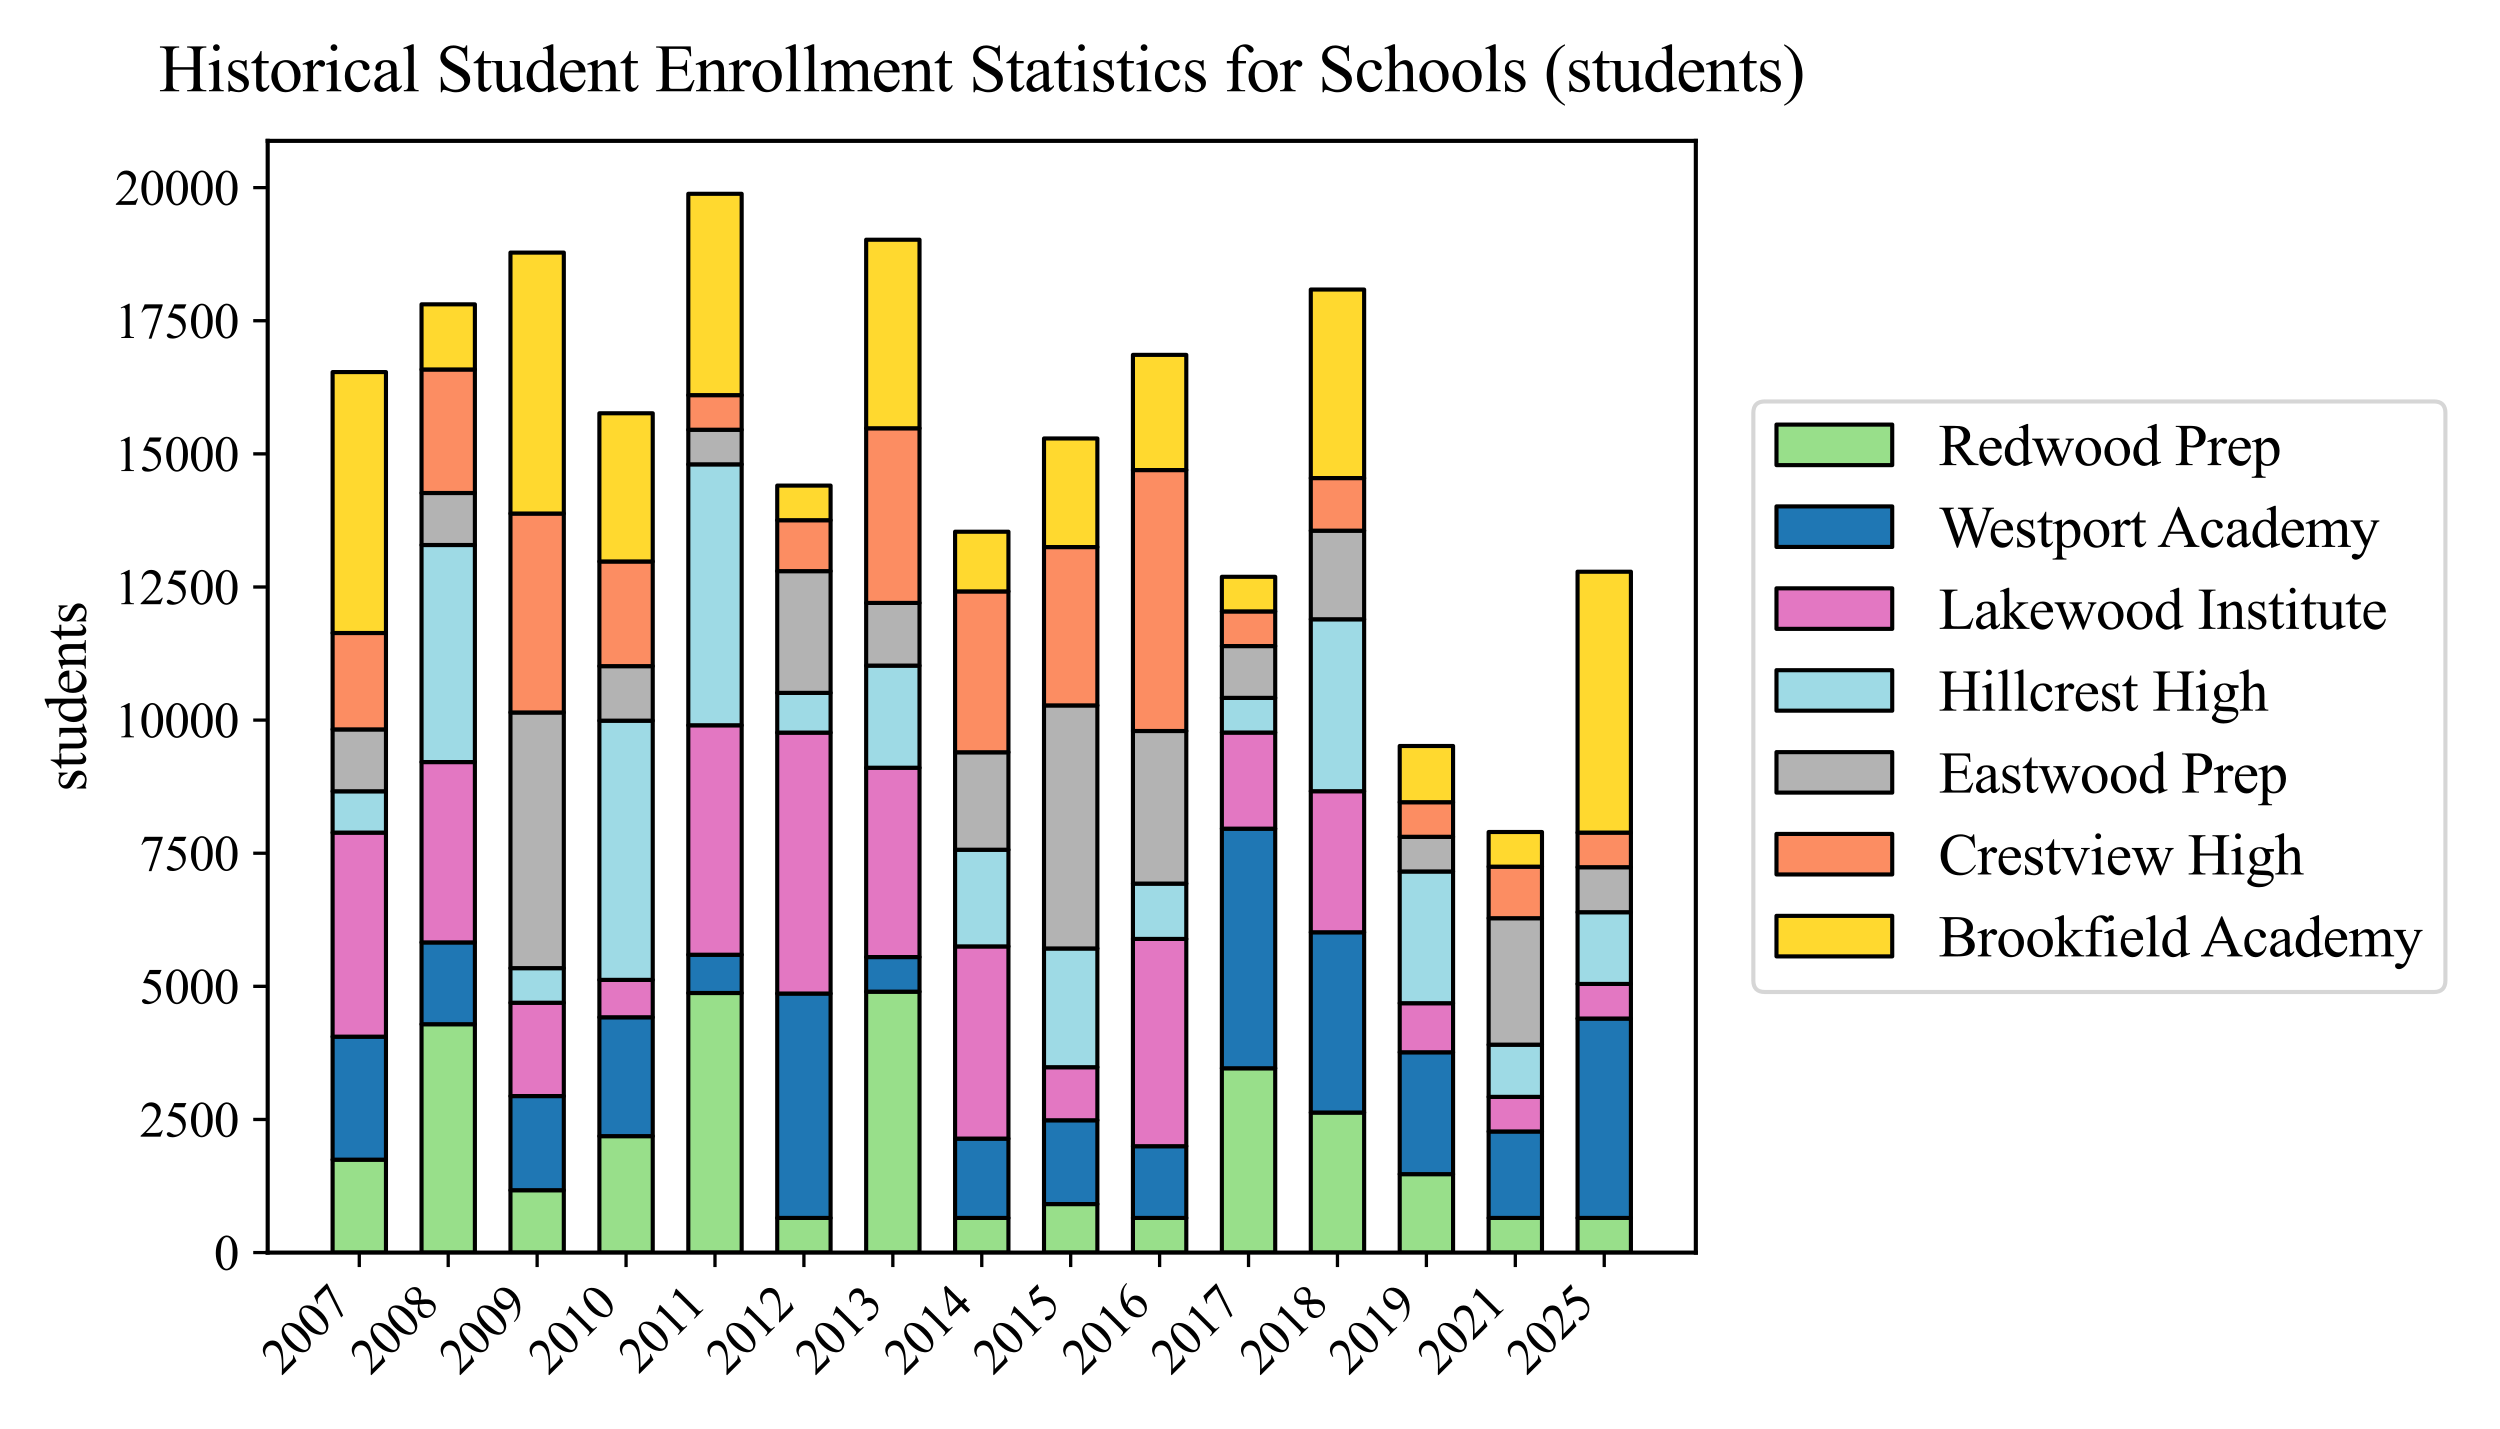 <?xml version="1.0" encoding="utf-8" standalone="no"?>
<!DOCTYPE svg PUBLIC "-//W3C//DTD SVG 1.1//EN"
  "http://www.w3.org/Graphics/SVG/1.1/DTD/svg11.dtd">
<svg xmlns:xlink="http://www.w3.org/1999/xlink" width="604.8pt" height="345.6pt" viewBox="0 0 604.8 345.6" xmlns="http://www.w3.org/2000/svg" version="1.1">
 <defs>
  <style type="text/css">*{stroke-linejoin: round; stroke-linecap: butt}</style>
 </defs>
 <g id="figure_1">
  <g id="patch_1">
   <path d="M 0 345.6 
L 604.8 345.6 
L 604.8 0 
L 0 0 
z
" style="fill: #ffffff"/>
  </g>
  <g id="axes_1">
   <g id="patch_2">
    <path d="M 64.76 303.023 
L 410.256 303.023 
L 410.256 34.08 
L 64.76 34.08 
z
" style="fill: #ffffff"/>
   </g>
   <g id="patch_3">
    <path d="M 80.464 303.023 
L 93.372 303.023 
L 93.372 280.545 
L 80.464 280.545 
z
" clip-path="url(#p75ad77c004)" style="fill: #98df8a; stroke: #000000; stroke-linejoin: miter"/>
   </g>
   <g id="patch_4">
    <path d="M 101.977 303.023 
L 114.885 303.023 
L 114.885 247.774 
L 101.977 247.774 
z
" clip-path="url(#p75ad77c004)" style="fill: #98df8a; stroke: #000000; stroke-linejoin: miter"/>
   </g>
   <g id="patch_5">
    <path d="M 123.49 303.023 
L 136.398 303.023 
L 136.398 287.939 
L 123.49 287.939 
z
" clip-path="url(#p75ad77c004)" style="fill: #98df8a; stroke: #000000; stroke-linejoin: miter"/>
   </g>
   <g id="patch_6">
    <path d="M 145.003 303.023 
L 157.91 303.023 
L 157.91 274.851 
L 145.003 274.851 
z
" clip-path="url(#p75ad77c004)" style="fill: #98df8a; stroke: #000000; stroke-linejoin: miter"/>
   </g>
   <g id="patch_7">
    <path d="M 166.516 303.023 
L 179.423 303.023 
L 179.423 240.226 
L 166.516 240.226 
z
" clip-path="url(#p75ad77c004)" style="fill: #98df8a; stroke: #000000; stroke-linejoin: miter"/>
   </g>
   <g id="patch_8">
    <path d="M 188.028 303.023 
L 200.936 303.023 
L 200.936 294.65 
L 188.028 294.65 
z
" clip-path="url(#p75ad77c004)" style="fill: #98df8a; stroke: #000000; stroke-linejoin: miter"/>
   </g>
   <g id="patch_9">
    <path d="M 209.541 303.023 
L 222.449 303.023 
L 222.449 239.904 
L 209.541 239.904 
z
" clip-path="url(#p75ad77c004)" style="fill: #98df8a; stroke: #000000; stroke-linejoin: miter"/>
   </g>
   <g id="patch_10">
    <path d="M 231.054 303.023 
L 243.962 303.023 
L 243.962 294.65 
L 231.054 294.65 
z
" clip-path="url(#p75ad77c004)" style="fill: #98df8a; stroke: #000000; stroke-linejoin: miter"/>
   </g>
   <g id="patch_11">
    <path d="M 252.567 303.023 
L 265.474 303.023 
L 265.474 291.288 
L 252.567 291.288 
z
" clip-path="url(#p75ad77c004)" style="fill: #98df8a; stroke: #000000; stroke-linejoin: miter"/>
   </g>
   <g id="patch_12">
    <path d="M 274.08 303.023 
L 286.987 303.023 
L 286.987 294.65 
L 274.08 294.65 
z
" clip-path="url(#p75ad77c004)" style="fill: #98df8a; stroke: #000000; stroke-linejoin: miter"/>
   </g>
   <g id="patch_13">
    <path d="M 295.592 303.023 
L 308.5 303.023 
L 308.5 258.427 
L 295.592 258.427 
z
" clip-path="url(#p75ad77c004)" style="fill: #98df8a; stroke: #000000; stroke-linejoin: miter"/>
   </g>
   <g id="patch_14">
    <path d="M 317.105 303.023 
L 330.013 303.023 
L 330.013 269.145 
L 317.105 269.145 
z
" clip-path="url(#p75ad77c004)" style="fill: #98df8a; stroke: #000000; stroke-linejoin: miter"/>
   </g>
   <g id="patch_15">
    <path d="M 338.618 303.023 
L 351.526 303.023 
L 351.526 284.048 
L 338.618 284.048 
z
" clip-path="url(#p75ad77c004)" style="fill: #98df8a; stroke: #000000; stroke-linejoin: miter"/>
   </g>
   <g id="patch_16">
    <path d="M 360.131 303.023 
L 373.038 303.023 
L 373.038 294.65 
L 360.131 294.65 
z
" clip-path="url(#p75ad77c004)" style="fill: #98df8a; stroke: #000000; stroke-linejoin: miter"/>
   </g>
   <g id="patch_17">
    <path d="M 381.644 303.023 
L 394.551 303.023 
L 394.551 294.65 
L 381.644 294.65 
z
" clip-path="url(#p75ad77c004)" style="fill: #98df8a; stroke: #000000; stroke-linejoin: miter"/>
   </g>
   <g id="patch_18">
    <path d="M 80.464 280.545 
L 93.372 280.545 
L 93.372 250.788 
L 80.464 250.788 
z
" clip-path="url(#p75ad77c004)" style="fill: #1f77b4; stroke: #000000; stroke-linejoin: miter"/>
   </g>
   <g id="patch_19">
    <path d="M 101.977 247.774 
L 114.885 247.774 
L 114.885 227.988 
L 101.977 227.988 
z
" clip-path="url(#p75ad77c004)" style="fill: #1f77b4; stroke: #000000; stroke-linejoin: miter"/>
   </g>
   <g id="patch_20">
    <path d="M 123.49 287.939 
L 136.398 287.939 
L 136.398 265.164 
L 123.49 265.164 
z
" clip-path="url(#p75ad77c004)" style="fill: #1f77b4; stroke: #000000; stroke-linejoin: miter"/>
   </g>
   <g id="patch_21">
    <path d="M 145.003 274.851 
L 157.91 274.851 
L 157.91 246.1 
L 145.003 246.1 
z
" clip-path="url(#p75ad77c004)" style="fill: #1f77b4; stroke: #000000; stroke-linejoin: miter"/>
   </g>
   <g id="patch_22">
    <path d="M 166.516 240.226 
L 179.423 240.226 
L 179.423 230.964 
L 166.516 230.964 
z
" clip-path="url(#p75ad77c004)" style="fill: #1f77b4; stroke: #000000; stroke-linejoin: miter"/>
   </g>
   <g id="patch_23">
    <path d="M 188.028 294.65 
L 200.936 294.65 
L 200.936 240.354 
L 188.028 240.354 
z
" clip-path="url(#p75ad77c004)" style="fill: #1f77b4; stroke: #000000; stroke-linejoin: miter"/>
   </g>
   <g id="patch_24">
    <path d="M 209.541 239.904 
L 222.449 239.904 
L 222.449 231.531 
L 209.541 231.531 
z
" clip-path="url(#p75ad77c004)" style="fill: #1f77b4; stroke: #000000; stroke-linejoin: miter"/>
   </g>
   <g id="patch_25">
    <path d="M 231.054 294.65 
L 243.962 294.65 
L 243.962 275.457 
L 231.054 275.457 
z
" clip-path="url(#p75ad77c004)" style="fill: #1f77b4; stroke: #000000; stroke-linejoin: miter"/>
   </g>
   <g id="patch_26">
    <path d="M 252.567 291.288 
L 265.474 291.288 
L 265.474 271.012 
L 252.567 271.012 
z
" clip-path="url(#p75ad77c004)" style="fill: #1f77b4; stroke: #000000; stroke-linejoin: miter"/>
   </g>
   <g id="patch_27">
    <path d="M 274.08 294.65 
L 286.987 294.65 
L 286.987 277.286 
L 274.08 277.286 
z
" clip-path="url(#p75ad77c004)" style="fill: #1f77b4; stroke: #000000; stroke-linejoin: miter"/>
   </g>
   <g id="patch_28">
    <path d="M 295.592 258.427 
L 308.5 258.427 
L 308.5 200.473 
L 295.592 200.473 
z
" clip-path="url(#p75ad77c004)" style="fill: #1f77b4; stroke: #000000; stroke-linejoin: miter"/>
   </g>
   <g id="patch_29">
    <path d="M 317.105 269.145 
L 330.013 269.145 
L 330.013 225.541 
L 317.105 225.541 
z
" clip-path="url(#p75ad77c004)" style="fill: #1f77b4; stroke: #000000; stroke-linejoin: miter"/>
   </g>
   <g id="patch_30">
    <path d="M 338.618 284.048 
L 351.526 284.048 
L 351.526 254.563 
L 338.618 254.563 
z
" clip-path="url(#p75ad77c004)" style="fill: #1f77b4; stroke: #000000; stroke-linejoin: miter"/>
   </g>
   <g id="patch_31">
    <path d="M 360.131 294.65 
L 373.038 294.65 
L 373.038 273.73 
L 360.131 273.73 
z
" clip-path="url(#p75ad77c004)" style="fill: #1f77b4; stroke: #000000; stroke-linejoin: miter"/>
   </g>
   <g id="patch_32">
    <path d="M 381.644 294.65 
L 394.551 294.65 
L 394.551 246.409 
L 381.644 246.409 
z
" clip-path="url(#p75ad77c004)" style="fill: #1f77b4; stroke: #000000; stroke-linejoin: miter"/>
   </g>
   <g id="patch_33">
    <path d="M 80.464 250.788 
L 93.372 250.788 
L 93.372 201.426 
L 80.464 201.426 
z
" clip-path="url(#p75ad77c004)" style="fill: #e377c2; stroke: #000000; stroke-linejoin: miter"/>
   </g>
   <g id="patch_34">
    <path d="M 101.977 227.988 
L 114.885 227.988 
L 114.885 184.358 
L 101.977 184.358 
z
" clip-path="url(#p75ad77c004)" style="fill: #e377c2; stroke: #000000; stroke-linejoin: miter"/>
   </g>
   <g id="patch_35">
    <path d="M 123.49 265.164 
L 136.398 265.164 
L 136.398 242.583 
L 123.49 242.583 
z
" clip-path="url(#p75ad77c004)" style="fill: #e377c2; stroke: #000000; stroke-linejoin: miter"/>
   </g>
   <g id="patch_36">
    <path d="M 145.003 246.1 
L 157.91 246.1 
L 157.91 237.057 
L 145.003 237.057 
z
" clip-path="url(#p75ad77c004)" style="fill: #e377c2; stroke: #000000; stroke-linejoin: miter"/>
   </g>
   <g id="patch_37">
    <path d="M 166.516 230.964 
L 179.423 230.964 
L 179.423 175.457 
L 166.516 175.457 
z
" clip-path="url(#p75ad77c004)" style="fill: #e377c2; stroke: #000000; stroke-linejoin: miter"/>
   </g>
   <g id="patch_38">
    <path d="M 188.028 240.354 
L 200.936 240.354 
L 200.936 177.235 
L 188.028 177.235 
z
" clip-path="url(#p75ad77c004)" style="fill: #e377c2; stroke: #000000; stroke-linejoin: miter"/>
   </g>
   <g id="patch_39">
    <path d="M 209.541 231.531 
L 222.449 231.531 
L 222.449 185.737 
L 209.541 185.737 
z
" clip-path="url(#p75ad77c004)" style="fill: #e377c2; stroke: #000000; stroke-linejoin: miter"/>
   </g>
   <g id="patch_40">
    <path d="M 231.054 275.457 
L 243.962 275.457 
L 243.962 228.954 
L 231.054 228.954 
z
" clip-path="url(#p75ad77c004)" style="fill: #e377c2; stroke: #000000; stroke-linejoin: miter"/>
   </g>
   <g id="patch_41">
    <path d="M 252.567 271.012 
L 265.474 271.012 
L 265.474 258.17 
L 252.567 258.17 
z
" clip-path="url(#p75ad77c004)" style="fill: #e377c2; stroke: #000000; stroke-linejoin: miter"/>
   </g>
   <g id="patch_42">
    <path d="M 274.08 277.286 
L 286.987 277.286 
L 286.987 227.151 
L 274.08 227.151 
z
" clip-path="url(#p75ad77c004)" style="fill: #e377c2; stroke: #000000; stroke-linejoin: miter"/>
   </g>
   <g id="patch_43">
    <path d="M 295.592 200.473 
L 308.5 200.473 
L 308.5 177.209 
L 295.592 177.209 
z
" clip-path="url(#p75ad77c004)" style="fill: #e377c2; stroke: #000000; stroke-linejoin: miter"/>
   </g>
   <g id="patch_44">
    <path d="M 317.105 225.541 
L 330.013 225.541 
L 330.013 191.405 
L 317.105 191.405 
z
" clip-path="url(#p75ad77c004)" style="fill: #e377c2; stroke: #000000; stroke-linejoin: miter"/>
   </g>
   <g id="patch_45">
    <path d="M 338.618 254.563 
L 351.526 254.563 
L 351.526 242.686 
L 338.618 242.686 
z
" clip-path="url(#p75ad77c004)" style="fill: #e377c2; stroke: #000000; stroke-linejoin: miter"/>
   </g>
   <g id="patch_46">
    <path d="M 360.131 273.73 
L 373.038 273.73 
L 373.038 265.357 
L 360.131 265.357 
z
" clip-path="url(#p75ad77c004)" style="fill: #e377c2; stroke: #000000; stroke-linejoin: miter"/>
   </g>
   <g id="patch_47">
    <path d="M 381.644 246.409 
L 394.551 246.409 
L 394.551 238.036 
L 381.644 238.036 
z
" clip-path="url(#p75ad77c004)" style="fill: #e377c2; stroke: #000000; stroke-linejoin: miter"/>
   </g>
   <g id="patch_48">
    <path d="M 80.464 201.426 
L 93.372 201.426 
L 93.372 191.43 
L 80.464 191.43 
z
" clip-path="url(#p75ad77c004)" style="fill: #9edae5; stroke: #000000; stroke-linejoin: miter"/>
   </g>
   <g id="patch_49">
    <path d="M 101.977 184.358 
L 114.885 184.358 
L 114.885 131.853 
L 101.977 131.853 
z
" clip-path="url(#p75ad77c004)" style="fill: #9edae5; stroke: #000000; stroke-linejoin: miter"/>
   </g>
   <g id="patch_50">
    <path d="M 123.49 242.583 
L 136.398 242.583 
L 136.398 234.21 
L 123.49 234.21 
z
" clip-path="url(#p75ad77c004)" style="fill: #9edae5; stroke: #000000; stroke-linejoin: miter"/>
   </g>
   <g id="patch_51">
    <path d="M 145.003 237.057 
L 157.91 237.057 
L 157.91 174.337 
L 145.003 174.337 
z
" clip-path="url(#p75ad77c004)" style="fill: #9edae5; stroke: #000000; stroke-linejoin: miter"/>
   </g>
   <g id="patch_52">
    <path d="M 166.516 175.457 
L 179.423 175.457 
L 179.423 112.338 
L 166.516 112.338 
z
" clip-path="url(#p75ad77c004)" style="fill: #9edae5; stroke: #000000; stroke-linejoin: miter"/>
   </g>
   <g id="patch_53">
    <path d="M 188.028 177.235 
L 200.936 177.235 
L 200.936 167.612 
L 188.028 167.612 
z
" clip-path="url(#p75ad77c004)" style="fill: #9edae5; stroke: #000000; stroke-linejoin: miter"/>
   </g>
   <g id="patch_54">
    <path d="M 209.541 185.737 
L 222.449 185.737 
L 222.449 161.03 
L 209.541 161.03 
z
" clip-path="url(#p75ad77c004)" style="fill: #9edae5; stroke: #000000; stroke-linejoin: miter"/>
   </g>
   <g id="patch_55">
    <path d="M 231.054 228.954 
L 243.962 228.954 
L 243.962 205.574 
L 231.054 205.574 
z
" clip-path="url(#p75ad77c004)" style="fill: #9edae5; stroke: #000000; stroke-linejoin: miter"/>
   </g>
   <g id="patch_56">
    <path d="M 252.567 258.17 
L 265.474 258.17 
L 265.474 229.457 
L 252.567 229.457 
z
" clip-path="url(#p75ad77c004)" style="fill: #9edae5; stroke: #000000; stroke-linejoin: miter"/>
   </g>
   <g id="patch_57">
    <path d="M 274.08 227.151 
L 286.987 227.151 
L 286.987 213.754 
L 274.08 213.754 
z
" clip-path="url(#p75ad77c004)" style="fill: #9edae5; stroke: #000000; stroke-linejoin: miter"/>
   </g>
   <g id="patch_58">
    <path d="M 295.592 177.209 
L 308.5 177.209 
L 308.5 168.836 
L 295.592 168.836 
z
" clip-path="url(#p75ad77c004)" style="fill: #9edae5; stroke: #000000; stroke-linejoin: miter"/>
   </g>
   <g id="patch_59">
    <path d="M 317.105 191.405 
L 330.013 191.405 
L 330.013 149.81 
L 317.105 149.81 
z
" clip-path="url(#p75ad77c004)" style="fill: #9edae5; stroke: #000000; stroke-linejoin: miter"/>
   </g>
   <g id="patch_60">
    <path d="M 338.618 242.686 
L 351.526 242.686 
L 351.526 210.817 
L 338.618 210.817 
z
" clip-path="url(#p75ad77c004)" style="fill: #9edae5; stroke: #000000; stroke-linejoin: miter"/>
   </g>
   <g id="patch_61">
    <path d="M 360.131 265.357 
L 373.038 265.357 
L 373.038 252.734 
L 360.131 252.734 
z
" clip-path="url(#p75ad77c004)" style="fill: #9edae5; stroke: #000000; stroke-linejoin: miter"/>
   </g>
   <g id="patch_62">
    <path d="M 381.644 238.036 
L 394.551 238.036 
L 394.551 220.684 
L 381.644 220.684 
z
" clip-path="url(#p75ad77c004)" style="fill: #9edae5; stroke: #000000; stroke-linejoin: miter"/>
   </g>
   <g id="patch_63">
    <path d="M 80.464 191.43 
L 93.372 191.43 
L 93.372 176.449 
L 80.464 176.449 
z
" clip-path="url(#p75ad77c004)" style="fill: #b3b3b3; stroke: #000000; stroke-linejoin: miter"/>
   </g>
   <g id="patch_64">
    <path d="M 101.977 131.853 
L 114.885 131.853 
L 114.885 119.268 
L 101.977 119.268 
z
" clip-path="url(#p75ad77c004)" style="fill: #b3b3b3; stroke: #000000; stroke-linejoin: miter"/>
   </g>
   <g id="patch_65">
    <path d="M 123.49 234.21 
L 136.398 234.21 
L 136.398 172.353 
L 123.49 172.353 
z
" clip-path="url(#p75ad77c004)" style="fill: #b3b3b3; stroke: #000000; stroke-linejoin: miter"/>
   </g>
   <g id="patch_66">
    <path d="M 145.003 174.337 
L 157.91 174.337 
L 157.91 161.146 
L 145.003 161.146 
z
" clip-path="url(#p75ad77c004)" style="fill: #b3b3b3; stroke: #000000; stroke-linejoin: miter"/>
   </g>
   <g id="patch_67">
    <path d="M 166.516 112.338 
L 179.423 112.338 
L 179.423 103.965 
L 166.516 103.965 
z
" clip-path="url(#p75ad77c004)" style="fill: #b3b3b3; stroke: #000000; stroke-linejoin: miter"/>
   </g>
   <g id="patch_68">
    <path d="M 188.028 167.612 
L 200.936 167.612 
L 200.936 138.165 
L 188.028 138.165 
z
" clip-path="url(#p75ad77c004)" style="fill: #b3b3b3; stroke: #000000; stroke-linejoin: miter"/>
   </g>
   <g id="patch_69">
    <path d="M 209.541 161.03 
L 222.449 161.03 
L 222.449 145.856 
L 209.541 145.856 
z
" clip-path="url(#p75ad77c004)" style="fill: #b3b3b3; stroke: #000000; stroke-linejoin: miter"/>
   </g>
   <g id="patch_70">
    <path d="M 231.054 205.574 
L 243.962 205.574 
L 243.962 181.988 
L 231.054 181.988 
z
" clip-path="url(#p75ad77c004)" style="fill: #b3b3b3; stroke: #000000; stroke-linejoin: miter"/>
   </g>
   <g id="patch_71">
    <path d="M 252.567 229.457 
L 265.474 229.457 
L 265.474 170.652 
L 252.567 170.652 
z
" clip-path="url(#p75ad77c004)" style="fill: #b3b3b3; stroke: #000000; stroke-linejoin: miter"/>
   </g>
   <g id="patch_72">
    <path d="M 274.08 213.754 
L 286.987 213.754 
L 286.987 176.836 
L 274.08 176.836 
z
" clip-path="url(#p75ad77c004)" style="fill: #b3b3b3; stroke: #000000; stroke-linejoin: miter"/>
   </g>
   <g id="patch_73">
    <path d="M 295.592 168.836 
L 308.5 168.836 
L 308.5 156.29 
L 295.592 156.29 
z
" clip-path="url(#p75ad77c004)" style="fill: #b3b3b3; stroke: #000000; stroke-linejoin: miter"/>
   </g>
   <g id="patch_74">
    <path d="M 317.105 149.81 
L 330.013 149.81 
L 330.013 128.375 
L 317.105 128.375 
z
" clip-path="url(#p75ad77c004)" style="fill: #b3b3b3; stroke: #000000; stroke-linejoin: miter"/>
   </g>
   <g id="patch_75">
    <path d="M 338.618 210.817 
L 351.526 210.817 
L 351.526 202.444 
L 338.618 202.444 
z
" clip-path="url(#p75ad77c004)" style="fill: #b3b3b3; stroke: #000000; stroke-linejoin: miter"/>
   </g>
   <g id="patch_76">
    <path d="M 360.131 252.734 
L 373.038 252.734 
L 373.038 222.127 
L 360.131 222.127 
z
" clip-path="url(#p75ad77c004)" style="fill: #b3b3b3; stroke: #000000; stroke-linejoin: miter"/>
   </g>
   <g id="patch_77">
    <path d="M 381.644 220.684 
L 394.551 220.684 
L 394.551 209.799 
L 381.644 209.799 
z
" clip-path="url(#p75ad77c004)" style="fill: #b3b3b3; stroke: #000000; stroke-linejoin: miter"/>
   </g>
   <g id="patch_78">
    <path d="M 80.464 176.449 
L 93.372 176.449 
L 93.372 153.134 
L 80.464 153.134 
z
" clip-path="url(#p75ad77c004)" style="fill: #fc8d62; stroke: #000000; stroke-linejoin: miter"/>
   </g>
   <g id="patch_79">
    <path d="M 101.977 119.268 
L 114.885 119.268 
L 114.885 89.383 
L 101.977 89.383 
z
" clip-path="url(#p75ad77c004)" style="fill: #fc8d62; stroke: #000000; stroke-linejoin: miter"/>
   </g>
   <g id="patch_80">
    <path d="M 123.49 172.353 
L 136.398 172.353 
L 136.398 124.227 
L 123.49 124.227 
z
" clip-path="url(#p75ad77c004)" style="fill: #fc8d62; stroke: #000000; stroke-linejoin: miter"/>
   </g>
   <g id="patch_81">
    <path d="M 145.003 161.146 
L 157.91 161.146 
L 157.91 135.834 
L 145.003 135.834 
z
" clip-path="url(#p75ad77c004)" style="fill: #fc8d62; stroke: #000000; stroke-linejoin: miter"/>
   </g>
   <g id="patch_82">
    <path d="M 166.516 103.965 
L 179.423 103.965 
L 179.423 95.592 
L 166.516 95.592 
z
" clip-path="url(#p75ad77c004)" style="fill: #fc8d62; stroke: #000000; stroke-linejoin: miter"/>
   </g>
   <g id="patch_83">
    <path d="M 188.028 138.165 
L 200.936 138.165 
L 200.936 125.851 
L 188.028 125.851 
z
" clip-path="url(#p75ad77c004)" style="fill: #fc8d62; stroke: #000000; stroke-linejoin: miter"/>
   </g>
   <g id="patch_84">
    <path d="M 209.541 145.856 
L 222.449 145.856 
L 222.449 103.604 
L 209.541 103.604 
z
" clip-path="url(#p75ad77c004)" style="fill: #fc8d62; stroke: #000000; stroke-linejoin: miter"/>
   </g>
   <g id="patch_85">
    <path d="M 231.054 181.988 
L 243.962 181.988 
L 243.962 143.073 
L 231.054 143.073 
z
" clip-path="url(#p75ad77c004)" style="fill: #fc8d62; stroke: #000000; stroke-linejoin: miter"/>
   </g>
   <g id="patch_86">
    <path d="M 252.567 170.652 
L 265.474 170.652 
L 265.474 132.343 
L 252.567 132.343 
z
" clip-path="url(#p75ad77c004)" style="fill: #fc8d62; stroke: #000000; stroke-linejoin: miter"/>
   </g>
   <g id="patch_87">
    <path d="M 274.08 176.836 
L 286.987 176.836 
L 286.987 113.716 
L 274.08 113.716 
z
" clip-path="url(#p75ad77c004)" style="fill: #fc8d62; stroke: #000000; stroke-linejoin: miter"/>
   </g>
   <g id="patch_88">
    <path d="M 295.592 156.29 
L 308.5 156.29 
L 308.5 147.917 
L 295.592 147.917 
z
" clip-path="url(#p75ad77c004)" style="fill: #fc8d62; stroke: #000000; stroke-linejoin: miter"/>
   </g>
   <g id="patch_89">
    <path d="M 317.105 128.375 
L 330.013 128.375 
L 330.013 115.661 
L 317.105 115.661 
z
" clip-path="url(#p75ad77c004)" style="fill: #fc8d62; stroke: #000000; stroke-linejoin: miter"/>
   </g>
   <g id="patch_90">
    <path d="M 338.618 202.444 
L 351.526 202.444 
L 351.526 194.071 
L 338.618 194.071 
z
" clip-path="url(#p75ad77c004)" style="fill: #fc8d62; stroke: #000000; stroke-linejoin: miter"/>
   </g>
   <g id="patch_91">
    <path d="M 360.131 222.127 
L 373.038 222.127 
L 373.038 209.658 
L 360.131 209.658 
z
" clip-path="url(#p75ad77c004)" style="fill: #fc8d62; stroke: #000000; stroke-linejoin: miter"/>
   </g>
   <g id="patch_92">
    <path d="M 381.644 209.799 
L 394.551 209.799 
L 394.551 201.426 
L 381.644 201.426 
z
" clip-path="url(#p75ad77c004)" style="fill: #fc8d62; stroke: #000000; stroke-linejoin: miter"/>
   </g>
   <g id="patch_93">
    <path d="M 80.464 153.134 
L 93.372 153.134 
L 93.372 90.014 
L 80.464 90.014 
z
" clip-path="url(#p75ad77c004)" style="fill: #ffd92f; stroke: #000000; stroke-linejoin: miter"/>
   </g>
   <g id="patch_94">
    <path d="M 101.977 89.383 
L 114.885 89.383 
L 114.885 73.629 
L 101.977 73.629 
z
" clip-path="url(#p75ad77c004)" style="fill: #ffd92f; stroke: #000000; stroke-linejoin: miter"/>
   </g>
   <g id="patch_95">
    <path d="M 123.49 124.227 
L 136.398 124.227 
L 136.398 61.108 
L 123.49 61.108 
z
" clip-path="url(#p75ad77c004)" style="fill: #ffd92f; stroke: #000000; stroke-linejoin: miter"/>
   </g>
   <g id="patch_96">
    <path d="M 145.003 135.834 
L 157.91 135.834 
L 157.91 99.984 
L 145.003 99.984 
z
" clip-path="url(#p75ad77c004)" style="fill: #ffd92f; stroke: #000000; stroke-linejoin: miter"/>
   </g>
   <g id="patch_97">
    <path d="M 166.516 95.592 
L 179.423 95.592 
L 179.423 46.887 
L 166.516 46.887 
z
" clip-path="url(#p75ad77c004)" style="fill: #ffd92f; stroke: #000000; stroke-linejoin: miter"/>
   </g>
   <g id="patch_98">
    <path d="M 188.028 125.851 
L 200.936 125.851 
L 200.936 117.478 
L 188.028 117.478 
z
" clip-path="url(#p75ad77c004)" style="fill: #ffd92f; stroke: #000000; stroke-linejoin: miter"/>
   </g>
   <g id="patch_99">
    <path d="M 209.541 103.604 
L 222.449 103.604 
L 222.449 57.991 
L 209.541 57.991 
z
" clip-path="url(#p75ad77c004)" style="fill: #ffd92f; stroke: #000000; stroke-linejoin: miter"/>
   </g>
   <g id="patch_100">
    <path d="M 231.054 143.073 
L 243.962 143.073 
L 243.962 128.633 
L 231.054 128.633 
z
" clip-path="url(#p75ad77c004)" style="fill: #ffd92f; stroke: #000000; stroke-linejoin: miter"/>
   </g>
   <g id="patch_101">
    <path d="M 252.567 132.343 
L 265.474 132.343 
L 265.474 106.077 
L 252.567 106.077 
z
" clip-path="url(#p75ad77c004)" style="fill: #ffd92f; stroke: #000000; stroke-linejoin: miter"/>
   </g>
   <g id="patch_102">
    <path d="M 274.08 113.716 
L 286.987 113.716 
L 286.987 85.853 
L 274.08 85.853 
z
" clip-path="url(#p75ad77c004)" style="fill: #ffd92f; stroke: #000000; stroke-linejoin: miter"/>
   </g>
   <g id="patch_103">
    <path d="M 295.592 147.917 
L 308.5 147.917 
L 308.5 139.544 
L 295.592 139.544 
z
" clip-path="url(#p75ad77c004)" style="fill: #ffd92f; stroke: #000000; stroke-linejoin: miter"/>
   </g>
   <g id="patch_104">
    <path d="M 317.105 115.661 
L 330.013 115.661 
L 330.013 70.048 
L 317.105 70.048 
z
" clip-path="url(#p75ad77c004)" style="fill: #ffd92f; stroke: #000000; stroke-linejoin: miter"/>
   </g>
   <g id="patch_105">
    <path d="M 338.618 194.071 
L 351.526 194.071 
L 351.526 180.468 
L 338.618 180.468 
z
" clip-path="url(#p75ad77c004)" style="fill: #ffd92f; stroke: #000000; stroke-linejoin: miter"/>
   </g>
   <g id="patch_106">
    <path d="M 360.131 209.658 
L 373.038 209.658 
L 373.038 201.285 
L 360.131 201.285 
z
" clip-path="url(#p75ad77c004)" style="fill: #ffd92f; stroke: #000000; stroke-linejoin: miter"/>
   </g>
   <g id="patch_107">
    <path d="M 381.644 201.426 
L 394.551 201.426 
L 394.551 138.307 
L 381.644 138.307 
z
" clip-path="url(#p75ad77c004)" style="fill: #ffd92f; stroke: #000000; stroke-linejoin: miter"/>
   </g>
   <g id="matplotlib.axis_1">
    <g id="xtick_1">
     <g id="line2d_1">
      <defs>
       <path id="m87a38b88c0" d="M 0 0 
L 0 3.5 
" style="stroke: #000000; stroke-width: 0.8"/>
      </defs>
      <g>
       <use xlink:href="#m87a38b88c0" x="86.918" y="303.023" style="stroke: #000000; stroke-width: 0.8"/>
      </g>
     </g>
     <g id="text_1">
      <!-- 2007 -->
      <g transform="translate(68.133 332.886) rotate(-45) scale(0.12 -0.12)">
       <defs>
        <path id="TimesNewRomanPSMT-32" d="M 2934 816 
L 2638 0 
L 138 0 
L 138 116 
Q 1241 1122 1691 1759 
Q 2141 2397 2141 2925 
Q 2141 3328 1894 3587 
Q 1647 3847 1303 3847 
Q 991 3847 742 3664 
Q 494 3481 375 3128 
L 259 3128 
Q 338 3706 661 4015 
Q 984 4325 1469 4325 
Q 1984 4325 2329 3994 
Q 2675 3663 2675 3213 
Q 2675 2891 2525 2569 
Q 2294 2063 1775 1497 
Q 997 647 803 472 
L 1909 472 
Q 2247 472 2383 497 
Q 2519 522 2628 598 
Q 2738 675 2819 816 
L 2934 816 
z
" transform="scale(0.016)"/>
        <path id="TimesNewRomanPSMT-30" d="M 231 2094 
Q 231 2819 450 3342 
Q 669 3866 1031 4122 
Q 1313 4325 1613 4325 
Q 2100 4325 2488 3828 
Q 2972 3213 2972 2159 
Q 2972 1422 2759 906 
Q 2547 391 2217 158 
Q 1888 -75 1581 -75 
Q 975 -75 572 641 
Q 231 1244 231 2094 
z
M 844 2016 
Q 844 1141 1059 588 
Q 1238 122 1591 122 
Q 1759 122 1940 273 
Q 2122 425 2216 781 
Q 2359 1319 2359 2297 
Q 2359 3022 2209 3506 
Q 2097 3866 1919 4016 
Q 1791 4119 1609 4119 
Q 1397 4119 1231 3928 
Q 1006 3669 925 3112 
Q 844 2556 844 2016 
z
" transform="scale(0.016)"/>
        <path id="TimesNewRomanPSMT-37" d="M 644 4238 
L 2916 4238 
L 2916 4119 
L 1503 -88 
L 1153 -88 
L 2419 3728 
L 1253 3728 
Q 900 3728 750 3644 
Q 488 3500 328 3200 
L 238 3234 
L 644 4238 
z
" transform="scale(0.016)"/>
       </defs>
       <use xlink:href="#TimesNewRomanPSMT-32"/>
       <use xlink:href="#TimesNewRomanPSMT-30" x="50"/>
       <use xlink:href="#TimesNewRomanPSMT-30" x="100"/>
       <use xlink:href="#TimesNewRomanPSMT-37" x="150"/>
      </g>
     </g>
    </g>
    <g id="xtick_2">
     <g id="line2d_2">
      <g>
       <use xlink:href="#m87a38b88c0" x="108.431" y="303.023" style="stroke: #000000; stroke-width: 0.8"/>
      </g>
     </g>
     <g id="text_2">
      <!-- 2008 -->
      <g transform="translate(89.645 332.886) rotate(-45) scale(0.12 -0.12)">
       <defs>
        <path id="TimesNewRomanPSMT-38" d="M 1228 2134 
Q 725 2547 579 2797 
Q 434 3047 434 3316 
Q 434 3728 753 4026 
Q 1072 4325 1600 4325 
Q 2113 4325 2425 4047 
Q 2738 3769 2738 3413 
Q 2738 3175 2569 2928 
Q 2400 2681 1866 2347 
Q 2416 1922 2594 1678 
Q 2831 1359 2831 1006 
Q 2831 559 2490 242 
Q 2150 -75 1597 -75 
Q 994 -75 656 303 
Q 388 606 388 966 
Q 388 1247 577 1523 
Q 766 1800 1228 2134 
z
M 1719 2469 
Q 2094 2806 2194 3001 
Q 2294 3197 2294 3444 
Q 2294 3772 2109 3958 
Q 1925 4144 1606 4144 
Q 1288 4144 1088 3959 
Q 888 3775 888 3528 
Q 888 3366 970 3203 
Q 1053 3041 1206 2894 
L 1719 2469 
z
M 1375 2016 
Q 1116 1797 991 1539 
Q 866 1281 866 981 
Q 866 578 1086 336 
Q 1306 94 1647 94 
Q 1984 94 2187 284 
Q 2391 475 2391 747 
Q 2391 972 2272 1150 
Q 2050 1481 1375 2016 
z
" transform="scale(0.016)"/>
       </defs>
       <use xlink:href="#TimesNewRomanPSMT-32"/>
       <use xlink:href="#TimesNewRomanPSMT-30" x="50"/>
       <use xlink:href="#TimesNewRomanPSMT-30" x="100"/>
       <use xlink:href="#TimesNewRomanPSMT-38" x="150"/>
      </g>
     </g>
    </g>
    <g id="xtick_3">
     <g id="line2d_3">
      <g>
       <use xlink:href="#m87a38b88c0" x="129.944" y="303.023" style="stroke: #000000; stroke-width: 0.8"/>
      </g>
     </g>
     <g id="text_3">
      <!-- 2009 -->
      <g transform="translate(111.158 332.886) rotate(-45) scale(0.12 -0.12)">
       <defs>
        <path id="TimesNewRomanPSMT-39" d="M 338 -88 
L 338 28 
Q 744 34 1094 217 
Q 1444 400 1770 856 
Q 2097 1313 2225 1859 
Q 1734 1544 1338 1544 
Q 891 1544 572 1889 
Q 253 2234 253 2806 
Q 253 3363 572 3797 
Q 956 4325 1575 4325 
Q 2097 4325 2469 3894 
Q 2925 3359 2925 2575 
Q 2925 1869 2578 1258 
Q 2231 647 1613 244 
Q 1109 -88 516 -88 
L 338 -88 
z
M 2275 2091 
Q 2331 2497 2331 2741 
Q 2331 3044 2228 3395 
Q 2125 3747 1936 3934 
Q 1747 4122 1506 4122 
Q 1228 4122 1018 3872 
Q 809 3622 809 3128 
Q 809 2469 1088 2097 
Q 1291 1828 1588 1828 
Q 1731 1828 1928 1897 
Q 2125 1966 2275 2091 
z
" transform="scale(0.016)"/>
       </defs>
       <use xlink:href="#TimesNewRomanPSMT-32"/>
       <use xlink:href="#TimesNewRomanPSMT-30" x="50"/>
       <use xlink:href="#TimesNewRomanPSMT-30" x="100"/>
       <use xlink:href="#TimesNewRomanPSMT-39" x="150"/>
      </g>
     </g>
    </g>
    <g id="xtick_4">
     <g id="line2d_4">
      <g>
       <use xlink:href="#m87a38b88c0" x="151.457" y="303.023" style="stroke: #000000; stroke-width: 0.8"/>
      </g>
     </g>
     <g id="text_4">
      <!-- 2010 -->
      <g transform="translate(132.671 332.886) rotate(-45) scale(0.12 -0.12)">
       <defs>
        <path id="TimesNewRomanPSMT-31" d="M 750 3822 
L 1781 4325 
L 1884 4325 
L 1884 747 
Q 1884 391 1914 303 
Q 1944 216 2037 169 
Q 2131 122 2419 116 
L 2419 0 
L 825 0 
L 825 116 
Q 1125 122 1212 167 
Q 1300 213 1334 289 
Q 1369 366 1369 747 
L 1369 3034 
Q 1369 3497 1338 3628 
Q 1316 3728 1258 3775 
Q 1200 3822 1119 3822 
Q 1003 3822 797 3725 
L 750 3822 
z
" transform="scale(0.016)"/>
       </defs>
       <use xlink:href="#TimesNewRomanPSMT-32"/>
       <use xlink:href="#TimesNewRomanPSMT-30" x="50"/>
       <use xlink:href="#TimesNewRomanPSMT-31" x="100"/>
       <use xlink:href="#TimesNewRomanPSMT-30" x="150"/>
      </g>
     </g>
    </g>
    <g id="xtick_5">
     <g id="line2d_5">
      <g>
       <use xlink:href="#m87a38b88c0" x="172.969" y="303.023" style="stroke: #000000; stroke-width: 0.8"/>
      </g>
     </g>
     <g id="text_5">
      <!-- 2011 -->
      <g transform="translate(154.502 332.567) rotate(-45) scale(0.12 -0.12)">
       <use xlink:href="#TimesNewRomanPSMT-32"/>
       <use xlink:href="#TimesNewRomanPSMT-30" x="50"/>
       <use xlink:href="#TimesNewRomanPSMT-31" x="100"/>
       <use xlink:href="#TimesNewRomanPSMT-31" x="146.25"/>
      </g>
     </g>
    </g>
    <g id="xtick_6">
     <g id="line2d_6">
      <g>
       <use xlink:href="#m87a38b88c0" x="194.482" y="303.023" style="stroke: #000000; stroke-width: 0.8"/>
      </g>
     </g>
     <g id="text_6">
      <!-- 2012 -->
      <g transform="translate(175.697 332.886) rotate(-45) scale(0.12 -0.12)">
       <use xlink:href="#TimesNewRomanPSMT-32"/>
       <use xlink:href="#TimesNewRomanPSMT-30" x="50"/>
       <use xlink:href="#TimesNewRomanPSMT-31" x="100"/>
       <use xlink:href="#TimesNewRomanPSMT-32" x="150"/>
      </g>
     </g>
    </g>
    <g id="xtick_7">
     <g id="line2d_7">
      <g>
       <use xlink:href="#m87a38b88c0" x="215.995" y="303.023" style="stroke: #000000; stroke-width: 0.8"/>
      </g>
     </g>
     <g id="text_7">
      <!-- 2013 -->
      <g transform="translate(197.209 332.886) rotate(-45) scale(0.12 -0.12)">
       <defs>
        <path id="TimesNewRomanPSMT-33" d="M 325 3431 
Q 506 3859 782 4092 
Q 1059 4325 1472 4325 
Q 1981 4325 2253 3994 
Q 2459 3747 2459 3466 
Q 2459 3003 1878 2509 
Q 2269 2356 2469 2072 
Q 2669 1788 2669 1403 
Q 2669 853 2319 450 
Q 1863 -75 997 -75 
Q 569 -75 414 31 
Q 259 138 259 259 
Q 259 350 332 419 
Q 406 488 509 488 
Q 588 488 669 463 
Q 722 447 909 348 
Q 1097 250 1169 231 
Q 1284 197 1416 197 
Q 1734 197 1970 444 
Q 2206 691 2206 1028 
Q 2206 1275 2097 1509 
Q 2016 1684 1919 1775 
Q 1784 1900 1550 2001 
Q 1316 2103 1072 2103 
L 972 2103 
L 972 2197 
Q 1219 2228 1467 2375 
Q 1716 2522 1828 2728 
Q 1941 2934 1941 3181 
Q 1941 3503 1739 3701 
Q 1538 3900 1238 3900 
Q 753 3900 428 3381 
L 325 3431 
z
" transform="scale(0.016)"/>
       </defs>
       <use xlink:href="#TimesNewRomanPSMT-32"/>
       <use xlink:href="#TimesNewRomanPSMT-30" x="50"/>
       <use xlink:href="#TimesNewRomanPSMT-31" x="100"/>
       <use xlink:href="#TimesNewRomanPSMT-33" x="150"/>
      </g>
     </g>
    </g>
    <g id="xtick_8">
     <g id="line2d_8">
      <g>
       <use xlink:href="#m87a38b88c0" x="237.508" y="303.023" style="stroke: #000000; stroke-width: 0.8"/>
      </g>
     </g>
     <g id="text_8">
      <!-- 2014 -->
      <g transform="translate(218.722 332.886) rotate(-45) scale(0.12 -0.12)">
       <defs>
        <path id="TimesNewRomanPSMT-34" d="M 2978 1563 
L 2978 1119 
L 2409 1119 
L 2409 0 
L 1894 0 
L 1894 1119 
L 100 1119 
L 100 1519 
L 2066 4325 
L 2409 4325 
L 2409 1563 
L 2978 1563 
z
M 1894 1563 
L 1894 3666 
L 406 1563 
L 1894 1563 
z
" transform="scale(0.016)"/>
       </defs>
       <use xlink:href="#TimesNewRomanPSMT-32"/>
       <use xlink:href="#TimesNewRomanPSMT-30" x="50"/>
       <use xlink:href="#TimesNewRomanPSMT-31" x="100"/>
       <use xlink:href="#TimesNewRomanPSMT-34" x="150"/>
      </g>
     </g>
    </g>
    <g id="xtick_9">
     <g id="line2d_9">
      <g>
       <use xlink:href="#m87a38b88c0" x="259.021" y="303.023" style="stroke: #000000; stroke-width: 0.8"/>
      </g>
     </g>
     <g id="text_9">
      <!-- 2015 -->
      <g transform="translate(240.235 332.886) rotate(-45) scale(0.12 -0.12)">
       <defs>
        <path id="TimesNewRomanPSMT-35" d="M 2778 4238 
L 2534 3706 
L 1259 3706 
L 981 3138 
Q 1809 3016 2294 2522 
Q 2709 2097 2709 1522 
Q 2709 1188 2573 903 
Q 2438 619 2231 419 
Q 2025 219 1772 97 
Q 1413 -75 1034 -75 
Q 653 -75 479 54 
Q 306 184 306 341 
Q 306 428 378 495 
Q 450 563 559 563 
Q 641 563 702 538 
Q 763 513 909 409 
Q 1144 247 1384 247 
Q 1750 247 2026 523 
Q 2303 800 2303 1197 
Q 2303 1581 2056 1914 
Q 1809 2247 1375 2428 
Q 1034 2569 447 2591 
L 1259 4238 
L 2778 4238 
z
" transform="scale(0.016)"/>
       </defs>
       <use xlink:href="#TimesNewRomanPSMT-32"/>
       <use xlink:href="#TimesNewRomanPSMT-30" x="50"/>
       <use xlink:href="#TimesNewRomanPSMT-31" x="100"/>
       <use xlink:href="#TimesNewRomanPSMT-35" x="150"/>
      </g>
     </g>
    </g>
    <g id="xtick_10">
     <g id="line2d_10">
      <g>
       <use xlink:href="#m87a38b88c0" x="280.533" y="303.023" style="stroke: #000000; stroke-width: 0.8"/>
      </g>
     </g>
     <g id="text_10">
      <!-- 2016 -->
      <g transform="translate(261.748 332.886) rotate(-45) scale(0.12 -0.12)">
       <defs>
        <path id="TimesNewRomanPSMT-36" d="M 2869 4325 
L 2869 4209 
Q 2456 4169 2195 4045 
Q 1934 3922 1679 3669 
Q 1425 3416 1258 3105 
Q 1091 2794 978 2366 
Q 1428 2675 1881 2675 
Q 2316 2675 2634 2325 
Q 2953 1975 2953 1425 
Q 2953 894 2631 456 
Q 2244 -75 1606 -75 
Q 1172 -75 869 213 
Q 275 772 275 1663 
Q 275 2231 503 2743 
Q 731 3256 1154 3653 
Q 1578 4050 1965 4187 
Q 2353 4325 2688 4325 
L 2869 4325 
z
M 925 2138 
Q 869 1716 869 1456 
Q 869 1156 980 804 
Q 1091 453 1309 247 
Q 1469 100 1697 100 
Q 1969 100 2183 356 
Q 2397 613 2397 1088 
Q 2397 1622 2184 2012 
Q 1972 2403 1581 2403 
Q 1463 2403 1327 2353 
Q 1191 2303 925 2138 
z
" transform="scale(0.016)"/>
       </defs>
       <use xlink:href="#TimesNewRomanPSMT-32"/>
       <use xlink:href="#TimesNewRomanPSMT-30" x="50"/>
       <use xlink:href="#TimesNewRomanPSMT-31" x="100"/>
       <use xlink:href="#TimesNewRomanPSMT-36" x="150"/>
      </g>
     </g>
    </g>
    <g id="xtick_11">
     <g id="line2d_11">
      <g>
       <use xlink:href="#m87a38b88c0" x="302.046" y="303.023" style="stroke: #000000; stroke-width: 0.8"/>
      </g>
     </g>
     <g id="text_11">
      <!-- 2017 -->
      <g transform="translate(283.261 332.886) rotate(-45) scale(0.12 -0.12)">
       <use xlink:href="#TimesNewRomanPSMT-32"/>
       <use xlink:href="#TimesNewRomanPSMT-30" x="50"/>
       <use xlink:href="#TimesNewRomanPSMT-31" x="100"/>
       <use xlink:href="#TimesNewRomanPSMT-37" x="150"/>
      </g>
     </g>
    </g>
    <g id="xtick_12">
     <g id="line2d_12">
      <g>
       <use xlink:href="#m87a38b88c0" x="323.559" y="303.023" style="stroke: #000000; stroke-width: 0.8"/>
      </g>
     </g>
     <g id="text_12">
      <!-- 2018 -->
      <g transform="translate(304.773 332.886) rotate(-45) scale(0.12 -0.12)">
       <use xlink:href="#TimesNewRomanPSMT-32"/>
       <use xlink:href="#TimesNewRomanPSMT-30" x="50"/>
       <use xlink:href="#TimesNewRomanPSMT-31" x="100"/>
       <use xlink:href="#TimesNewRomanPSMT-38" x="150"/>
      </g>
     </g>
    </g>
    <g id="xtick_13">
     <g id="line2d_13">
      <g>
       <use xlink:href="#m87a38b88c0" x="345.072" y="303.023" style="stroke: #000000; stroke-width: 0.8"/>
      </g>
     </g>
     <g id="text_13">
      <!-- 2019 -->
      <g transform="translate(326.286 332.886) rotate(-45) scale(0.12 -0.12)">
       <use xlink:href="#TimesNewRomanPSMT-32"/>
       <use xlink:href="#TimesNewRomanPSMT-30" x="50"/>
       <use xlink:href="#TimesNewRomanPSMT-31" x="100"/>
       <use xlink:href="#TimesNewRomanPSMT-39" x="150"/>
      </g>
     </g>
    </g>
    <g id="xtick_14">
     <g id="line2d_14">
      <g>
       <use xlink:href="#m87a38b88c0" x="366.585" y="303.023" style="stroke: #000000; stroke-width: 0.8"/>
      </g>
     </g>
     <g id="text_14">
      <!-- 2021 -->
      <g transform="translate(347.799 332.886) rotate(-45) scale(0.12 -0.12)">
       <use xlink:href="#TimesNewRomanPSMT-32"/>
       <use xlink:href="#TimesNewRomanPSMT-30" x="50"/>
       <use xlink:href="#TimesNewRomanPSMT-32" x="100"/>
       <use xlink:href="#TimesNewRomanPSMT-31" x="150"/>
      </g>
     </g>
    </g>
    <g id="xtick_15">
     <g id="line2d_15">
      <g>
       <use xlink:href="#m87a38b88c0" x="388.097" y="303.023" style="stroke: #000000; stroke-width: 0.8"/>
      </g>
     </g>
     <g id="text_15">
      <!-- 2025 -->
      <g transform="translate(369.312 332.886) rotate(-45) scale(0.12 -0.12)">
       <use xlink:href="#TimesNewRomanPSMT-32"/>
       <use xlink:href="#TimesNewRomanPSMT-30" x="50"/>
       <use xlink:href="#TimesNewRomanPSMT-32" x="100"/>
       <use xlink:href="#TimesNewRomanPSMT-35" x="150"/>
      </g>
     </g>
    </g>
   </g>
   <g id="matplotlib.axis_2">
    <g id="ytick_1">
     <g id="line2d_16">
      <defs>
       <path id="mb3564eac86" d="M 0 0 
L -3.5 0 
" style="stroke: #000000; stroke-width: 0.8"/>
      </defs>
      <g>
       <use xlink:href="#mb3564eac86" x="64.76" y="303.023" style="stroke: #000000; stroke-width: 0.8"/>
      </g>
     </g>
     <g id="text_16">
      <!-- 0 -->
      <g transform="translate(51.76 307.189) scale(0.12 -0.12)">
       <use xlink:href="#TimesNewRomanPSMT-30"/>
      </g>
     </g>
    </g>
    <g id="ytick_2">
     <g id="line2d_17">
      <g>
       <use xlink:href="#mb3564eac86" x="64.76" y="270.819" style="stroke: #000000; stroke-width: 0.8"/>
      </g>
     </g>
     <g id="text_17">
      <!-- 2500 -->
      <g transform="translate(33.76 274.985) scale(0.12 -0.12)">
       <use xlink:href="#TimesNewRomanPSMT-32"/>
       <use xlink:href="#TimesNewRomanPSMT-35" x="50"/>
       <use xlink:href="#TimesNewRomanPSMT-30" x="100"/>
       <use xlink:href="#TimesNewRomanPSMT-30" x="150"/>
      </g>
     </g>
    </g>
    <g id="ytick_3">
     <g id="line2d_18">
      <g>
       <use xlink:href="#mb3564eac86" x="64.76" y="238.615" style="stroke: #000000; stroke-width: 0.8"/>
      </g>
     </g>
     <g id="text_18">
      <!-- 5000 -->
      <g transform="translate(33.76 242.782) scale(0.12 -0.12)">
       <use xlink:href="#TimesNewRomanPSMT-35"/>
       <use xlink:href="#TimesNewRomanPSMT-30" x="50"/>
       <use xlink:href="#TimesNewRomanPSMT-30" x="100"/>
       <use xlink:href="#TimesNewRomanPSMT-30" x="150"/>
      </g>
     </g>
    </g>
    <g id="ytick_4">
     <g id="line2d_19">
      <g>
       <use xlink:href="#mb3564eac86" x="64.76" y="206.412" style="stroke: #000000; stroke-width: 0.8"/>
      </g>
     </g>
     <g id="text_19">
      <!-- 7500 -->
      <g transform="translate(33.76 210.578) scale(0.12 -0.12)">
       <use xlink:href="#TimesNewRomanPSMT-37"/>
       <use xlink:href="#TimesNewRomanPSMT-35" x="50"/>
       <use xlink:href="#TimesNewRomanPSMT-30" x="100"/>
       <use xlink:href="#TimesNewRomanPSMT-30" x="150"/>
      </g>
     </g>
    </g>
    <g id="ytick_5">
     <g id="line2d_20">
      <g>
       <use xlink:href="#mb3564eac86" x="64.76" y="174.208" style="stroke: #000000; stroke-width: 0.8"/>
      </g>
     </g>
     <g id="text_20">
      <!-- 10000 -->
      <g transform="translate(27.76 178.374) scale(0.12 -0.12)">
       <use xlink:href="#TimesNewRomanPSMT-31"/>
       <use xlink:href="#TimesNewRomanPSMT-30" x="50"/>
       <use xlink:href="#TimesNewRomanPSMT-30" x="100"/>
       <use xlink:href="#TimesNewRomanPSMT-30" x="150"/>
       <use xlink:href="#TimesNewRomanPSMT-30" x="200"/>
      </g>
     </g>
    </g>
    <g id="ytick_6">
     <g id="line2d_21">
      <g>
       <use xlink:href="#mb3564eac86" x="64.76" y="142.004" style="stroke: #000000; stroke-width: 0.8"/>
      </g>
     </g>
     <g id="text_21">
      <!-- 12500 -->
      <g transform="translate(27.76 146.17) scale(0.12 -0.12)">
       <use xlink:href="#TimesNewRomanPSMT-31"/>
       <use xlink:href="#TimesNewRomanPSMT-32" x="50"/>
       <use xlink:href="#TimesNewRomanPSMT-35" x="100"/>
       <use xlink:href="#TimesNewRomanPSMT-30" x="150"/>
       <use xlink:href="#TimesNewRomanPSMT-30" x="200"/>
      </g>
     </g>
    </g>
    <g id="ytick_7">
     <g id="line2d_22">
      <g>
       <use xlink:href="#mb3564eac86" x="64.76" y="109.8" style="stroke: #000000; stroke-width: 0.8"/>
      </g>
     </g>
     <g id="text_22">
      <!-- 15000 -->
      <g transform="translate(27.76 113.966) scale(0.12 -0.12)">
       <use xlink:href="#TimesNewRomanPSMT-31"/>
       <use xlink:href="#TimesNewRomanPSMT-35" x="50"/>
       <use xlink:href="#TimesNewRomanPSMT-30" x="100"/>
       <use xlink:href="#TimesNewRomanPSMT-30" x="150"/>
       <use xlink:href="#TimesNewRomanPSMT-30" x="200"/>
      </g>
     </g>
    </g>
    <g id="ytick_8">
     <g id="line2d_23">
      <g>
       <use xlink:href="#mb3564eac86" x="64.76" y="77.596" style="stroke: #000000; stroke-width: 0.8"/>
      </g>
     </g>
     <g id="text_23">
      <!-- 17500 -->
      <g transform="translate(27.76 81.763) scale(0.12 -0.12)">
       <use xlink:href="#TimesNewRomanPSMT-31"/>
       <use xlink:href="#TimesNewRomanPSMT-37" x="50"/>
       <use xlink:href="#TimesNewRomanPSMT-35" x="100"/>
       <use xlink:href="#TimesNewRomanPSMT-30" x="150"/>
       <use xlink:href="#TimesNewRomanPSMT-30" x="200"/>
      </g>
     </g>
    </g>
    <g id="ytick_9">
     <g id="line2d_24">
      <g>
       <use xlink:href="#mb3564eac86" x="64.76" y="45.393" style="stroke: #000000; stroke-width: 0.8"/>
      </g>
     </g>
     <g id="text_24">
      <!-- 20000 -->
      <g transform="translate(27.76 49.559) scale(0.12 -0.12)">
       <use xlink:href="#TimesNewRomanPSMT-32"/>
       <use xlink:href="#TimesNewRomanPSMT-30" x="50"/>
       <use xlink:href="#TimesNewRomanPSMT-30" x="100"/>
       <use xlink:href="#TimesNewRomanPSMT-30" x="150"/>
       <use xlink:href="#TimesNewRomanPSMT-30" x="200"/>
      </g>
     </g>
    </g>
    <g id="text_25">
     <!-- students -->
     <g transform="translate(20.765 191.497) rotate(-90) scale(0.14 -0.14)">
      <defs>
       <path id="TimesNewRomanPSMT-73" d="M 2050 2947 
L 2050 1972 
L 1947 1972 
Q 1828 2431 1642 2597 
Q 1456 2763 1169 2763 
Q 950 2763 815 2647 
Q 681 2531 681 2391 
Q 681 2216 781 2091 
Q 878 1963 1175 1819 
L 1631 1597 
Q 2266 1288 2266 781 
Q 2266 391 1970 151 
Q 1675 -88 1309 -88 
Q 1047 -88 709 6 
Q 606 38 541 38 
Q 469 38 428 -44 
L 325 -44 
L 325 978 
L 428 978 
Q 516 541 762 319 
Q 1009 97 1316 97 
Q 1531 97 1667 223 
Q 1803 350 1803 528 
Q 1803 744 1651 891 
Q 1500 1038 1047 1263 
Q 594 1488 453 1669 
Q 313 1847 313 2119 
Q 313 2472 555 2709 
Q 797 2947 1181 2947 
Q 1350 2947 1591 2875 
Q 1750 2828 1803 2828 
Q 1853 2828 1881 2850 
Q 1909 2872 1947 2947 
L 2050 2947 
z
" transform="scale(0.016)"/>
       <path id="TimesNewRomanPSMT-74" d="M 1031 3803 
L 1031 2863 
L 1700 2863 
L 1700 2644 
L 1031 2644 
L 1031 788 
Q 1031 509 1111 412 
Q 1191 316 1316 316 
Q 1419 316 1516 380 
Q 1613 444 1666 569 
L 1788 569 
Q 1678 263 1478 108 
Q 1278 -47 1066 -47 
Q 922 -47 784 33 
Q 647 113 581 261 
Q 516 409 516 719 
L 516 2644 
L 63 2644 
L 63 2747 
Q 234 2816 414 2980 
Q 594 3144 734 3369 
Q 806 3488 934 3803 
L 1031 3803 
z
" transform="scale(0.016)"/>
       <path id="TimesNewRomanPSMT-75" d="M 2709 2863 
L 2709 1128 
Q 2709 631 2732 520 
Q 2756 409 2807 365 
Q 2859 322 2928 322 
Q 3025 322 3147 375 
L 3191 266 
L 2334 -88 
L 2194 -88 
L 2194 519 
Q 1825 119 1631 15 
Q 1438 -88 1222 -88 
Q 981 -88 804 51 
Q 628 191 559 409 
Q 491 628 491 1028 
L 491 2306 
Q 491 2509 447 2587 
Q 403 2666 317 2708 
Q 231 2750 6 2747 
L 6 2863 
L 1009 2863 
L 1009 947 
Q 1009 547 1148 422 
Q 1288 297 1484 297 
Q 1619 297 1789 381 
Q 1959 466 2194 703 
L 2194 2325 
Q 2194 2569 2105 2655 
Q 2016 2741 1734 2747 
L 1734 2863 
L 2709 2863 
z
" transform="scale(0.016)"/>
       <path id="TimesNewRomanPSMT-64" d="M 2222 322 
Q 2013 103 1813 7 
Q 1613 -88 1381 -88 
Q 913 -88 563 304 
Q 213 697 213 1313 
Q 213 1928 600 2439 
Q 988 2950 1597 2950 
Q 1975 2950 2222 2709 
L 2222 3238 
Q 2222 3728 2198 3840 
Q 2175 3953 2125 3993 
Q 2075 4034 2000 4034 
Q 1919 4034 1784 3984 
L 1744 4094 
L 2597 4444 
L 2738 4444 
L 2738 1134 
Q 2738 631 2761 520 
Q 2784 409 2836 365 
Q 2888 322 2956 322 
Q 3041 322 3181 375 
L 3216 266 
L 2366 -88 
L 2222 -88 
L 2222 322 
z
M 2222 541 
L 2222 2016 
Q 2203 2228 2109 2403 
Q 2016 2578 1861 2667 
Q 1706 2756 1559 2756 
Q 1284 2756 1069 2509 
Q 784 2184 784 1559 
Q 784 928 1059 592 
Q 1334 256 1672 256 
Q 1956 256 2222 541 
z
" transform="scale(0.016)"/>
       <path id="TimesNewRomanPSMT-65" d="M 681 1784 
Q 678 1147 991 784 
Q 1303 422 1725 422 
Q 2006 422 2214 576 
Q 2422 731 2563 1106 
L 2659 1044 
Q 2594 616 2278 264 
Q 1963 -88 1488 -88 
Q 972 -88 605 314 
Q 238 716 238 1394 
Q 238 2128 614 2539 
Q 991 2950 1559 2950 
Q 2041 2950 2350 2633 
Q 2659 2316 2659 1784 
L 681 1784 
z
M 681 1966 
L 2006 1966 
Q 1991 2241 1941 2353 
Q 1863 2528 1708 2628 
Q 1553 2728 1384 2728 
Q 1125 2728 920 2526 
Q 716 2325 681 1966 
z
" transform="scale(0.016)"/>
       <path id="TimesNewRomanPSMT-6e" d="M 1034 2341 
Q 1538 2947 1994 2947 
Q 2228 2947 2397 2830 
Q 2566 2713 2666 2444 
Q 2734 2256 2734 1869 
L 2734 647 
Q 2734 375 2778 278 
Q 2813 200 2889 156 
Q 2966 113 3172 113 
L 3172 0 
L 1756 0 
L 1756 113 
L 1816 113 
Q 2016 113 2095 173 
Q 2175 234 2206 353 
Q 2219 400 2219 647 
L 2219 1819 
Q 2219 2209 2117 2386 
Q 2016 2563 1775 2563 
Q 1403 2563 1034 2156 
L 1034 647 
Q 1034 356 1069 288 
Q 1113 197 1189 155 
Q 1266 113 1500 113 
L 1500 0 
L 84 0 
L 84 113 
L 147 113 
Q 366 113 442 223 
Q 519 334 519 647 
L 519 1709 
Q 519 2225 495 2337 
Q 472 2450 423 2490 
Q 375 2531 294 2531 
Q 206 2531 84 2484 
L 38 2597 
L 900 2947 
L 1034 2947 
L 1034 2341 
z
" transform="scale(0.016)"/>
      </defs>
      <use xlink:href="#TimesNewRomanPSMT-73"/>
      <use xlink:href="#TimesNewRomanPSMT-74" x="38.916"/>
      <use xlink:href="#TimesNewRomanPSMT-75" x="66.699"/>
      <use xlink:href="#TimesNewRomanPSMT-64" x="116.699"/>
      <use xlink:href="#TimesNewRomanPSMT-65" x="166.699"/>
      <use xlink:href="#TimesNewRomanPSMT-6e" x="211.084"/>
      <use xlink:href="#TimesNewRomanPSMT-74" x="261.084"/>
      <use xlink:href="#TimesNewRomanPSMT-73" x="288.867"/>
     </g>
    </g>
   </g>
   <g id="patch_108">
    <path d="M 64.76 303.023 
L 64.76 34.08 
" style="fill: none; stroke: #000000; stroke-linejoin: miter; stroke-linecap: square"/>
   </g>
   <g id="patch_109">
    <path d="M 410.256 303.023 
L 410.256 34.08 
" style="fill: none; stroke: #000000; stroke-linejoin: miter; stroke-linecap: square"/>
   </g>
   <g id="patch_110">
    <path d="M 64.76 303.023 
L 410.256 303.023 
" style="fill: none; stroke: #000000; stroke-linejoin: miter; stroke-linecap: square"/>
   </g>
   <g id="patch_111">
    <path d="M 64.76 34.08 
L 410.256 34.08 
" style="fill: none; stroke: #000000; stroke-linejoin: miter; stroke-linecap: square"/>
   </g>
   <g id="text_26">
    <!-- Historical Student Enrollment Statistics for Schools (students) -->
    <g transform="translate(38.418 22.08) scale(0.16 -0.16)">
     <defs>
      <path id="TimesNewRomanPSMT-48" d="M 1316 2272 
L 3284 2272 
L 3284 3484 
Q 3284 3809 3244 3913 
Q 3213 3991 3113 4047 
Q 2978 4122 2828 4122 
L 2678 4122 
L 2678 4238 
L 4491 4238 
L 4491 4122 
L 4341 4122 
Q 4191 4122 4056 4050 
Q 3956 4000 3920 3898 
Q 3884 3797 3884 3484 
L 3884 750 
Q 3884 428 3925 325 
Q 3956 247 4053 191 
Q 4191 116 4341 116 
L 4491 116 
L 4491 0 
L 2678 0 
L 2678 116 
L 2828 116 
Q 3088 116 3206 269 
Q 3284 369 3284 750 
L 3284 2041 
L 1316 2041 
L 1316 750 
Q 1316 428 1356 325 
Q 1388 247 1488 191 
Q 1622 116 1772 116 
L 1925 116 
L 1925 0 
L 109 0 
L 109 116 
L 259 116 
Q 522 116 641 269 
Q 716 369 716 750 
L 716 3484 
Q 716 3809 675 3913 
Q 644 3991 547 4047 
Q 409 4122 259 4122 
L 109 4122 
L 109 4238 
L 1925 4238 
L 1925 4122 
L 1772 4122 
Q 1622 4122 1488 4050 
Q 1391 4000 1353 3898 
Q 1316 3797 1316 3484 
L 1316 2272 
z
" transform="scale(0.016)"/>
      <path id="TimesNewRomanPSMT-69" d="M 928 4444 
Q 1059 4444 1151 4351 
Q 1244 4259 1244 4128 
Q 1244 3997 1151 3903 
Q 1059 3809 928 3809 
Q 797 3809 703 3903 
Q 609 3997 609 4128 
Q 609 4259 701 4351 
Q 794 4444 928 4444 
z
M 1188 2947 
L 1188 647 
Q 1188 378 1227 289 
Q 1266 200 1342 156 
Q 1419 113 1622 113 
L 1622 0 
L 231 0 
L 231 113 
Q 441 113 512 153 
Q 584 194 626 287 
Q 669 381 669 647 
L 669 1750 
Q 669 2216 641 2353 
Q 619 2453 572 2492 
Q 525 2531 444 2531 
Q 356 2531 231 2484 
L 188 2597 
L 1050 2947 
L 1188 2947 
z
" transform="scale(0.016)"/>
      <path id="TimesNewRomanPSMT-6f" d="M 1600 2947 
Q 2250 2947 2644 2453 
Q 2978 2031 2978 1484 
Q 2978 1100 2793 706 
Q 2609 313 2286 112 
Q 1963 -88 1566 -88 
Q 919 -88 538 428 
Q 216 863 216 1403 
Q 216 1797 411 2186 
Q 606 2575 925 2761 
Q 1244 2947 1600 2947 
z
M 1503 2744 
Q 1338 2744 1170 2645 
Q 1003 2547 900 2300 
Q 797 2053 797 1666 
Q 797 1041 1045 587 
Q 1294 134 1700 134 
Q 2003 134 2200 384 
Q 2397 634 2397 1244 
Q 2397 2006 2069 2444 
Q 1847 2744 1503 2744 
z
" transform="scale(0.016)"/>
      <path id="TimesNewRomanPSMT-72" d="M 1038 2947 
L 1038 2303 
Q 1397 2947 1775 2947 
Q 1947 2947 2059 2842 
Q 2172 2738 2172 2600 
Q 2172 2478 2090 2393 
Q 2009 2309 1897 2309 
Q 1788 2309 1652 2417 
Q 1516 2525 1450 2525 
Q 1394 2525 1328 2463 
Q 1188 2334 1038 2041 
L 1038 669 
Q 1038 431 1097 309 
Q 1138 225 1241 169 
Q 1344 113 1538 113 
L 1538 0 
L 72 0 
L 72 113 
Q 291 113 397 181 
Q 475 231 506 341 
Q 522 394 522 644 
L 522 1753 
Q 522 2253 501 2348 
Q 481 2444 426 2487 
Q 372 2531 291 2531 
Q 194 2531 72 2484 
L 41 2597 
L 906 2947 
L 1038 2947 
z
" transform="scale(0.016)"/>
      <path id="TimesNewRomanPSMT-63" d="M 2631 1088 
Q 2516 522 2178 217 
Q 1841 -88 1431 -88 
Q 944 -88 581 321 
Q 219 731 219 1428 
Q 219 2103 620 2525 
Q 1022 2947 1584 2947 
Q 2006 2947 2278 2723 
Q 2550 2500 2550 2259 
Q 2550 2141 2473 2067 
Q 2397 1994 2259 1994 
Q 2075 1994 1981 2113 
Q 1928 2178 1911 2362 
Q 1894 2547 1784 2644 
Q 1675 2738 1481 2738 
Q 1169 2738 978 2506 
Q 725 2200 725 1697 
Q 725 1184 976 792 
Q 1228 400 1656 400 
Q 1963 400 2206 609 
Q 2378 753 2541 1131 
L 2631 1088 
z
" transform="scale(0.016)"/>
      <path id="TimesNewRomanPSMT-61" d="M 1822 413 
Q 1381 72 1269 19 
Q 1100 -59 909 -59 
Q 613 -59 420 144 
Q 228 347 228 678 
Q 228 888 322 1041 
Q 450 1253 767 1440 
Q 1084 1628 1822 1897 
L 1822 2009 
Q 1822 2438 1686 2597 
Q 1550 2756 1291 2756 
Q 1094 2756 978 2650 
Q 859 2544 859 2406 
L 866 2225 
Q 866 2081 792 2003 
Q 719 1925 600 1925 
Q 484 1925 411 2006 
Q 338 2088 338 2228 
Q 338 2497 613 2722 
Q 888 2947 1384 2947 
Q 1766 2947 2009 2819 
Q 2194 2722 2281 2516 
Q 2338 2381 2338 1966 
L 2338 994 
Q 2338 584 2353 492 
Q 2369 400 2405 369 
Q 2441 338 2488 338 
Q 2538 338 2575 359 
Q 2641 400 2828 588 
L 2828 413 
Q 2478 -56 2159 -56 
Q 2006 -56 1915 50 
Q 1825 156 1822 413 
z
M 1822 616 
L 1822 1706 
Q 1350 1519 1213 1441 
Q 966 1303 859 1153 
Q 753 1003 753 825 
Q 753 600 887 451 
Q 1022 303 1197 303 
Q 1434 303 1822 616 
z
" transform="scale(0.016)"/>
      <path id="TimesNewRomanPSMT-6c" d="M 1184 4444 
L 1184 647 
Q 1184 378 1223 290 
Q 1263 203 1344 158 
Q 1425 113 1647 113 
L 1647 0 
L 244 0 
L 244 113 
Q 441 113 512 153 
Q 584 194 625 287 
Q 666 381 666 647 
L 666 3247 
Q 666 3731 644 3842 
Q 622 3953 573 3993 
Q 525 4034 450 4034 
Q 369 4034 244 3984 
L 191 4094 
L 1044 4444 
L 1184 4444 
z
" transform="scale(0.016)"/>
      <path id="TimesNewRomanPSMT-20" transform="scale(0.016)"/>
      <path id="TimesNewRomanPSMT-53" d="M 2934 4334 
L 2934 2869 
L 2819 2869 
Q 2763 3291 2617 3541 
Q 2472 3791 2203 3937 
Q 1934 4084 1647 4084 
Q 1322 4084 1109 3886 
Q 897 3688 897 3434 
Q 897 3241 1031 3081 
Q 1225 2847 1953 2456 
Q 2547 2138 2764 1967 
Q 2981 1797 3098 1565 
Q 3216 1334 3216 1081 
Q 3216 600 2842 251 
Q 2469 -97 1881 -97 
Q 1697 -97 1534 -69 
Q 1438 -53 1133 45 
Q 828 144 747 144 
Q 669 144 623 97 
Q 578 50 556 -97 
L 441 -97 
L 441 1356 
L 556 1356 
Q 638 900 775 673 
Q 913 447 1195 297 
Q 1478 147 1816 147 
Q 2206 147 2432 353 
Q 2659 559 2659 841 
Q 2659 997 2573 1156 
Q 2488 1316 2306 1453 
Q 2184 1547 1640 1851 
Q 1097 2156 867 2337 
Q 638 2519 519 2737 
Q 400 2956 400 3219 
Q 400 3675 750 4004 
Q 1100 4334 1641 4334 
Q 1978 4334 2356 4169 
Q 2531 4091 2603 4091 
Q 2684 4091 2736 4139 
Q 2788 4188 2819 4334 
L 2934 4334 
z
" transform="scale(0.016)"/>
      <path id="TimesNewRomanPSMT-45" d="M 1338 4006 
L 1338 2331 
L 2269 2331 
Q 2631 2331 2753 2441 
Q 2916 2584 2934 2947 
L 3050 2947 
L 3050 1472 
L 2934 1472 
Q 2891 1781 2847 1869 
Q 2791 1978 2662 2040 
Q 2534 2103 2269 2103 
L 1338 2103 
L 1338 706 
Q 1338 425 1363 364 
Q 1388 303 1450 267 
Q 1513 231 1688 231 
L 2406 231 
Q 2766 231 2928 281 
Q 3091 331 3241 478 
Q 3434 672 3638 1063 
L 3763 1063 
L 3397 0 
L 131 0 
L 131 116 
L 281 116 
Q 431 116 566 188 
Q 666 238 702 338 
Q 738 438 738 747 
L 738 3500 
Q 738 3903 656 3997 
Q 544 4122 281 4122 
L 131 4122 
L 131 4238 
L 3397 4238 
L 3444 3309 
L 3322 3309 
Q 3256 3644 3176 3769 
Q 3097 3894 2941 3959 
Q 2816 4006 2500 4006 
L 1338 4006 
z
" transform="scale(0.016)"/>
      <path id="TimesNewRomanPSMT-6d" d="M 1050 2338 
Q 1363 2650 1419 2697 
Q 1559 2816 1721 2881 
Q 1884 2947 2044 2947 
Q 2313 2947 2506 2790 
Q 2700 2634 2766 2338 
Q 3088 2713 3309 2830 
Q 3531 2947 3766 2947 
Q 3994 2947 4170 2830 
Q 4347 2713 4450 2447 
Q 4519 2266 4519 1878 
L 4519 647 
Q 4519 378 4559 278 
Q 4591 209 4675 161 
Q 4759 113 4950 113 
L 4950 0 
L 3538 0 
L 3538 113 
L 3597 113 
Q 3781 113 3884 184 
Q 3956 234 3988 344 
Q 4000 397 4000 647 
L 4000 1878 
Q 4000 2228 3916 2372 
Q 3794 2572 3525 2572 
Q 3359 2572 3192 2489 
Q 3025 2406 2788 2181 
L 2781 2147 
L 2788 2013 
L 2788 647 
Q 2788 353 2820 281 
Q 2853 209 2943 161 
Q 3034 113 3253 113 
L 3253 0 
L 1806 0 
L 1806 113 
Q 2044 113 2133 169 
Q 2222 225 2256 338 
Q 2272 391 2272 647 
L 2272 1878 
Q 2272 2228 2169 2381 
Q 2031 2581 1784 2581 
Q 1616 2581 1450 2491 
Q 1191 2353 1050 2181 
L 1050 647 
Q 1050 366 1089 281 
Q 1128 197 1204 155 
Q 1281 113 1516 113 
L 1516 0 
L 100 0 
L 100 113 
Q 297 113 375 155 
Q 453 197 493 289 
Q 534 381 534 647 
L 534 1741 
Q 534 2213 506 2350 
Q 484 2453 437 2492 
Q 391 2531 309 2531 
Q 222 2531 100 2484 
L 53 2597 
L 916 2947 
L 1050 2947 
L 1050 2338 
z
" transform="scale(0.016)"/>
      <path id="TimesNewRomanPSMT-66" d="M 1319 2638 
L 1319 756 
Q 1319 356 1406 250 
Q 1522 113 1716 113 
L 1975 113 
L 1975 0 
L 266 0 
L 266 113 
L 394 113 
Q 519 113 622 175 
Q 725 238 764 344 
Q 803 450 803 756 
L 803 2638 
L 247 2638 
L 247 2863 
L 803 2863 
L 803 3050 
Q 803 3478 940 3775 
Q 1078 4072 1361 4255 
Q 1644 4438 1997 4438 
Q 2325 4438 2600 4225 
Q 2781 4084 2781 3909 
Q 2781 3816 2700 3733 
Q 2619 3650 2525 3650 
Q 2453 3650 2373 3701 
Q 2294 3753 2178 3923 
Q 2063 4094 1966 4153 
Q 1869 4213 1750 4213 
Q 1606 4213 1506 4136 
Q 1406 4059 1362 3898 
Q 1319 3738 1319 3069 
L 1319 2863 
L 2056 2863 
L 2056 2638 
L 1319 2638 
z
" transform="scale(0.016)"/>
      <path id="TimesNewRomanPSMT-68" d="M 1041 4444 
L 1041 2350 
Q 1388 2731 1591 2839 
Q 1794 2947 1997 2947 
Q 2241 2947 2416 2812 
Q 2591 2678 2675 2391 
Q 2734 2191 2734 1659 
L 2734 647 
Q 2734 375 2778 275 
Q 2809 200 2884 156 
Q 2959 113 3159 113 
L 3159 0 
L 1753 0 
L 1753 113 
L 1819 113 
Q 2019 113 2097 173 
Q 2175 234 2206 353 
Q 2216 403 2216 647 
L 2216 1659 
Q 2216 2128 2167 2275 
Q 2119 2422 2012 2495 
Q 1906 2569 1756 2569 
Q 1603 2569 1437 2487 
Q 1272 2406 1041 2159 
L 1041 647 
Q 1041 353 1073 281 
Q 1106 209 1195 161 
Q 1284 113 1503 113 
L 1503 0 
L 84 0 
L 84 113 
Q 275 113 384 172 
Q 447 203 484 290 
Q 522 378 522 647 
L 522 3238 
Q 522 3728 498 3840 
Q 475 3953 426 3993 
Q 378 4034 297 4034 
Q 231 4034 84 3984 
L 41 4094 
L 897 4444 
L 1041 4444 
z
" transform="scale(0.016)"/>
      <path id="TimesNewRomanPSMT-28" d="M 1988 -1253 
L 1988 -1369 
Q 1516 -1131 1200 -813 
Q 750 -359 506 256 
Q 263 872 263 1534 
Q 263 2503 741 3301 
Q 1219 4100 1988 4444 
L 1988 4313 
Q 1603 4100 1356 3731 
Q 1109 3363 987 2797 
Q 866 2231 866 1616 
Q 866 947 969 400 
Q 1050 -31 1165 -292 
Q 1281 -553 1476 -793 
Q 1672 -1034 1988 -1253 
z
" transform="scale(0.016)"/>
      <path id="TimesNewRomanPSMT-29" d="M 144 4313 
L 144 4444 
Q 619 4209 934 3891 
Q 1381 3434 1625 2820 
Q 1869 2206 1869 1541 
Q 1869 572 1392 -226 
Q 916 -1025 144 -1369 
L 144 -1253 
Q 528 -1038 776 -670 
Q 1025 -303 1145 264 
Q 1266 831 1266 1447 
Q 1266 2113 1163 2663 
Q 1084 3094 967 3353 
Q 850 3613 656 3853 
Q 463 4094 144 4313 
z
" transform="scale(0.016)"/>
     </defs>
     <use xlink:href="#TimesNewRomanPSMT-48"/>
     <use xlink:href="#TimesNewRomanPSMT-69" x="72.217"/>
     <use xlink:href="#TimesNewRomanPSMT-73" x="100"/>
     <use xlink:href="#TimesNewRomanPSMT-74" x="138.916"/>
     <use xlink:href="#TimesNewRomanPSMT-6f" x="166.699"/>
     <use xlink:href="#TimesNewRomanPSMT-72" x="216.699"/>
     <use xlink:href="#TimesNewRomanPSMT-69" x="250"/>
     <use xlink:href="#TimesNewRomanPSMT-63" x="277.783"/>
     <use xlink:href="#TimesNewRomanPSMT-61" x="322.168"/>
     <use xlink:href="#TimesNewRomanPSMT-6c" x="366.553"/>
     <use xlink:href="#TimesNewRomanPSMT-20" x="394.336"/>
     <use xlink:href="#TimesNewRomanPSMT-53" x="419.336"/>
     <use xlink:href="#TimesNewRomanPSMT-74" x="474.951"/>
     <use xlink:href="#TimesNewRomanPSMT-75" x="502.734"/>
     <use xlink:href="#TimesNewRomanPSMT-64" x="552.734"/>
     <use xlink:href="#TimesNewRomanPSMT-65" x="602.734"/>
     <use xlink:href="#TimesNewRomanPSMT-6e" x="647.119"/>
     <use xlink:href="#TimesNewRomanPSMT-74" x="697.119"/>
     <use xlink:href="#TimesNewRomanPSMT-20" x="724.902"/>
     <use xlink:href="#TimesNewRomanPSMT-45" x="749.902"/>
     <use xlink:href="#TimesNewRomanPSMT-6e" x="810.986"/>
     <use xlink:href="#TimesNewRomanPSMT-72" x="860.986"/>
     <use xlink:href="#TimesNewRomanPSMT-6f" x="894.287"/>
     <use xlink:href="#TimesNewRomanPSMT-6c" x="944.287"/>
     <use xlink:href="#TimesNewRomanPSMT-6c" x="972.07"/>
     <use xlink:href="#TimesNewRomanPSMT-6d" x="999.854"/>
     <use xlink:href="#TimesNewRomanPSMT-65" x="1077.637"/>
     <use xlink:href="#TimesNewRomanPSMT-6e" x="1122.021"/>
     <use xlink:href="#TimesNewRomanPSMT-74" x="1172.021"/>
     <use xlink:href="#TimesNewRomanPSMT-20" x="1199.805"/>
     <use xlink:href="#TimesNewRomanPSMT-53" x="1224.805"/>
     <use xlink:href="#TimesNewRomanPSMT-74" x="1280.42"/>
     <use xlink:href="#TimesNewRomanPSMT-61" x="1308.203"/>
     <use xlink:href="#TimesNewRomanPSMT-74" x="1352.588"/>
     <use xlink:href="#TimesNewRomanPSMT-69" x="1380.371"/>
     <use xlink:href="#TimesNewRomanPSMT-73" x="1408.154"/>
     <use xlink:href="#TimesNewRomanPSMT-74" x="1447.07"/>
     <use xlink:href="#TimesNewRomanPSMT-69" x="1474.854"/>
     <use xlink:href="#TimesNewRomanPSMT-63" x="1502.637"/>
     <use xlink:href="#TimesNewRomanPSMT-73" x="1547.021"/>
     <use xlink:href="#TimesNewRomanPSMT-20" x="1585.938"/>
     <use xlink:href="#TimesNewRomanPSMT-66" x="1610.938"/>
     <use xlink:href="#TimesNewRomanPSMT-6f" x="1644.238"/>
     <use xlink:href="#TimesNewRomanPSMT-72" x="1694.238"/>
     <use xlink:href="#TimesNewRomanPSMT-20" x="1727.539"/>
     <use xlink:href="#TimesNewRomanPSMT-53" x="1752.539"/>
     <use xlink:href="#TimesNewRomanPSMT-63" x="1808.154"/>
     <use xlink:href="#TimesNewRomanPSMT-68" x="1852.539"/>
     <use xlink:href="#TimesNewRomanPSMT-6f" x="1902.539"/>
     <use xlink:href="#TimesNewRomanPSMT-6f" x="1952.539"/>
     <use xlink:href="#TimesNewRomanPSMT-6c" x="2002.539"/>
     <use xlink:href="#TimesNewRomanPSMT-73" x="2030.322"/>
     <use xlink:href="#TimesNewRomanPSMT-20" x="2069.238"/>
     <use xlink:href="#TimesNewRomanPSMT-28" x="2094.238"/>
     <use xlink:href="#TimesNewRomanPSMT-73" x="2127.539"/>
     <use xlink:href="#TimesNewRomanPSMT-74" x="2166.455"/>
     <use xlink:href="#TimesNewRomanPSMT-75" x="2194.238"/>
     <use xlink:href="#TimesNewRomanPSMT-64" x="2244.238"/>
     <use xlink:href="#TimesNewRomanPSMT-65" x="2294.238"/>
     <use xlink:href="#TimesNewRomanPSMT-6e" x="2338.623"/>
     <use xlink:href="#TimesNewRomanPSMT-74" x="2388.623"/>
     <use xlink:href="#TimesNewRomanPSMT-73" x="2416.406"/>
     <use xlink:href="#TimesNewRomanPSMT-29" x="2455.322"/>
    </g>
   </g>
   <g id="legend_1">
    <g id="patch_112">
     <path d="M 426.966 239.985 
L 588.795 239.985 
Q 591.595 239.985 591.595 237.185 
L 591.595 99.918 
Q 591.595 97.118 588.795 97.118 
L 426.966 97.118 
Q 424.166 97.118 424.166 99.918 
L 424.166 237.185 
Q 424.166 239.985 426.966 239.985 
z
" style="fill: #ffffff; opacity: 0.8; stroke: #cccccc; stroke-linejoin: miter"/>
    </g>
    <g id="patch_113">
     <path d="M 429.766 112.518 
L 457.766 112.518 
L 457.766 102.718 
L 429.766 102.718 
z
" style="fill: #98df8a; stroke: #000000; stroke-linejoin: miter"/>
    </g>
    <g id="text_27">
     <!-- Redwood Prep -->
     <g transform="translate(468.966 112.518) scale(0.14 -0.14)">
      <defs>
       <path id="TimesNewRomanPSMT-52" d="M 4325 0 
L 3194 0 
L 1759 1981 
Q 1600 1975 1500 1975 
Q 1459 1975 1412 1976 
Q 1366 1978 1316 1981 
L 1316 750 
Q 1316 350 1403 253 
Q 1522 116 1759 116 
L 1925 116 
L 1925 0 
L 109 0 
L 109 116 
L 269 116 
Q 538 116 653 291 
Q 719 388 719 750 
L 719 3488 
Q 719 3888 631 3984 
Q 509 4122 269 4122 
L 109 4122 
L 109 4238 
L 1653 4238 
Q 2328 4238 2648 4139 
Q 2969 4041 3192 3777 
Q 3416 3513 3416 3147 
Q 3416 2756 3161 2468 
Q 2906 2181 2372 2063 
L 3247 847 
Q 3547 428 3762 290 
Q 3978 153 4325 116 
L 4325 0 
z
M 1316 2178 
Q 1375 2178 1419 2176 
Q 1463 2175 1491 2175 
Q 2097 2175 2405 2437 
Q 2713 2700 2713 3106 
Q 2713 3503 2464 3751 
Q 2216 4000 1806 4000 
Q 1625 4000 1316 3941 
L 1316 2178 
z
" transform="scale(0.016)"/>
       <path id="TimesNewRomanPSMT-77" d="M 41 2863 
L 1241 2863 
L 1241 2747 
Q 1075 2734 1023 2687 
Q 972 2641 972 2553 
Q 972 2456 1025 2319 
L 1638 672 
L 2253 2013 
L 2091 2434 
Q 2016 2622 1894 2694 
Q 1825 2738 1638 2747 
L 1638 2863 
L 3000 2863 
L 3000 2747 
Q 2775 2738 2681 2666 
Q 2619 2616 2619 2506 
Q 2619 2444 2644 2378 
L 3294 734 
L 3897 2319 
Q 3959 2488 3959 2588 
Q 3959 2647 3898 2694 
Q 3838 2741 3659 2747 
L 3659 2863 
L 4563 2863 
L 4563 2747 
Q 4291 2706 4163 2378 
L 3206 -88 
L 3078 -88 
L 2363 1741 
L 1528 -88 
L 1413 -88 
L 494 2319 
Q 403 2547 315 2626 
Q 228 2706 41 2747 
L 41 2863 
z
" transform="scale(0.016)"/>
       <path id="TimesNewRomanPSMT-50" d="M 1313 1984 
L 1313 750 
Q 1313 350 1400 253 
Q 1519 116 1759 116 
L 1922 116 
L 1922 0 
L 106 0 
L 106 116 
L 266 116 
Q 534 116 650 291 
Q 713 388 713 750 
L 713 3488 
Q 713 3888 628 3984 
Q 506 4122 266 4122 
L 106 4122 
L 106 4238 
L 1659 4238 
Q 2228 4238 2556 4120 
Q 2884 4003 3109 3725 
Q 3334 3447 3334 3066 
Q 3334 2547 2992 2222 
Q 2650 1897 2025 1897 
Q 1872 1897 1694 1919 
Q 1516 1941 1313 1984 
z
M 1313 2163 
Q 1478 2131 1606 2115 
Q 1734 2100 1825 2100 
Q 2150 2100 2386 2351 
Q 2622 2603 2622 3003 
Q 2622 3278 2509 3514 
Q 2397 3750 2190 3867 
Q 1984 3984 1722 3984 
Q 1563 3984 1313 3925 
L 1313 2163 
z
" transform="scale(0.016)"/>
       <path id="TimesNewRomanPSMT-70" d="M -6 2578 
L 875 2934 
L 994 2934 
L 994 2266 
Q 1216 2644 1439 2795 
Q 1663 2947 1909 2947 
Q 2341 2947 2628 2609 
Q 2981 2197 2981 1534 
Q 2981 794 2556 309 
Q 2206 -88 1675 -88 
Q 1444 -88 1275 -22 
Q 1150 25 994 166 
L 994 -706 
Q 994 -1000 1030 -1079 
Q 1066 -1159 1155 -1206 
Q 1244 -1253 1478 -1253 
L 1478 -1369 
L -22 -1369 
L -22 -1253 
L 56 -1253 
Q 228 -1256 350 -1188 
Q 409 -1153 442 -1076 
Q 475 -1000 475 -688 
L 475 2019 
Q 475 2297 450 2372 
Q 425 2447 370 2484 
Q 316 2522 222 2522 
Q 147 2522 31 2478 
L -6 2578 
z
M 994 2081 
L 994 1013 
Q 994 666 1022 556 
Q 1066 375 1236 237 
Q 1406 100 1666 100 
Q 1978 100 2172 344 
Q 2425 663 2425 1241 
Q 2425 1897 2138 2250 
Q 1938 2494 1663 2494 
Q 1513 2494 1366 2419 
Q 1253 2363 994 2081 
z
" transform="scale(0.016)"/>
      </defs>
      <use xlink:href="#TimesNewRomanPSMT-52"/>
      <use xlink:href="#TimesNewRomanPSMT-65" x="66.699"/>
      <use xlink:href="#TimesNewRomanPSMT-64" x="111.084"/>
      <use xlink:href="#TimesNewRomanPSMT-77" x="161.084"/>
      <use xlink:href="#TimesNewRomanPSMT-6f" x="233.301"/>
      <use xlink:href="#TimesNewRomanPSMT-6f" x="283.301"/>
      <use xlink:href="#TimesNewRomanPSMT-64" x="333.301"/>
      <use xlink:href="#TimesNewRomanPSMT-20" x="383.301"/>
      <use xlink:href="#TimesNewRomanPSMT-50" x="408.301"/>
      <use xlink:href="#TimesNewRomanPSMT-72" x="463.916"/>
      <use xlink:href="#TimesNewRomanPSMT-65" x="497.217"/>
      <use xlink:href="#TimesNewRomanPSMT-70" x="541.602"/>
     </g>
    </g>
    <g id="patch_114">
     <path d="M 429.766 132.312 
L 457.766 132.312 
L 457.766 122.512 
L 429.766 122.512 
z
" style="fill: #1f77b4; stroke: #000000; stroke-linejoin: miter"/>
    </g>
    <g id="text_28">
     <!-- Westport Academy -->
     <g transform="translate(468.966 132.312) scale(0.14 -0.14)">
      <defs>
       <path id="TimesNewRomanPSMT-57" d="M 5991 4238 
L 5991 4122 
Q 5825 4122 5722 4062 
Q 5619 4003 5525 3841 
Q 5463 3731 5328 3319 
L 4147 -97 
L 4022 -97 
L 3056 2613 
L 2097 -97 
L 1984 -97 
L 725 3422 
Q 584 3816 547 3888 
Q 484 4006 376 4064 
Q 269 4122 84 4122 
L 84 4238 
L 1653 4238 
L 1653 4122 
L 1578 4122 
Q 1413 4122 1325 4047 
Q 1238 3972 1238 3866 
Q 1238 3756 1375 3363 
L 2209 984 
L 2913 3006 
L 2788 3363 
L 2688 3647 
Q 2622 3803 2541 3922 
Q 2500 3981 2441 4022 
Q 2363 4078 2284 4103 
Q 2225 4122 2097 4122 
L 2097 4238 
L 3747 4238 
L 3747 4122 
L 3634 4122 
Q 3459 4122 3378 4047 
Q 3297 3972 3297 3844 
Q 3297 3684 3438 3288 
L 4250 984 
L 5056 3319 
Q 5194 3706 5194 3856 
Q 5194 3928 5148 3990 
Q 5103 4053 5034 4078 
Q 4916 4122 4725 4122 
L 4725 4238 
L 5991 4238 
z
" transform="scale(0.016)"/>
       <path id="TimesNewRomanPSMT-41" d="M 2928 1419 
L 1288 1419 
L 1000 750 
Q 894 503 894 381 
Q 894 284 986 211 
Q 1078 138 1384 116 
L 1384 0 
L 50 0 
L 50 116 
Q 316 163 394 238 
Q 553 388 747 847 
L 2238 4334 
L 2347 4334 
L 3822 809 
Q 4000 384 4145 257 
Q 4291 131 4550 116 
L 4550 0 
L 2878 0 
L 2878 116 
Q 3131 128 3220 200 
Q 3309 272 3309 375 
Q 3309 513 3184 809 
L 2928 1419 
z
M 2841 1650 
L 2122 3363 
L 1384 1650 
L 2841 1650 
z
" transform="scale(0.016)"/>
       <path id="TimesNewRomanPSMT-79" d="M 38 2863 
L 1372 2863 
L 1372 2747 
L 1306 2747 
Q 1166 2747 1095 2686 
Q 1025 2625 1025 2534 
Q 1025 2413 1128 2197 
L 1825 753 
L 2466 2334 
Q 2519 2463 2519 2588 
Q 2519 2644 2497 2672 
Q 2472 2706 2419 2726 
Q 2366 2747 2231 2747 
L 2231 2863 
L 3163 2863 
L 3163 2747 
Q 3047 2734 2984 2696 
Q 2922 2659 2847 2556 
Q 2819 2513 2741 2316 
L 1575 -541 
Q 1406 -956 1132 -1168 
Q 859 -1381 606 -1381 
Q 422 -1381 303 -1275 
Q 184 -1169 184 -1031 
Q 184 -900 270 -820 
Q 356 -741 506 -741 
Q 609 -741 788 -809 
Q 913 -856 944 -856 
Q 1038 -856 1148 -759 
Q 1259 -663 1372 -384 
L 1575 113 
L 547 2272 
Q 500 2369 397 2513 
Q 319 2622 269 2659 
Q 197 2709 38 2747 
L 38 2863 
z
" transform="scale(0.016)"/>
      </defs>
      <use xlink:href="#TimesNewRomanPSMT-57"/>
      <use xlink:href="#TimesNewRomanPSMT-65" x="86.385"/>
      <use xlink:href="#TimesNewRomanPSMT-73" x="130.77"/>
      <use xlink:href="#TimesNewRomanPSMT-74" x="169.686"/>
      <use xlink:href="#TimesNewRomanPSMT-70" x="197.469"/>
      <use xlink:href="#TimesNewRomanPSMT-6f" x="247.469"/>
      <use xlink:href="#TimesNewRomanPSMT-72" x="297.469"/>
      <use xlink:href="#TimesNewRomanPSMT-74" x="330.77"/>
      <use xlink:href="#TimesNewRomanPSMT-20" x="358.553"/>
      <use xlink:href="#TimesNewRomanPSMT-41" x="378.053"/>
      <use xlink:href="#TimesNewRomanPSMT-63" x="450.27"/>
      <use xlink:href="#TimesNewRomanPSMT-61" x="494.654"/>
      <use xlink:href="#TimesNewRomanPSMT-64" x="539.039"/>
      <use xlink:href="#TimesNewRomanPSMT-65" x="589.039"/>
      <use xlink:href="#TimesNewRomanPSMT-6d" x="633.424"/>
      <use xlink:href="#TimesNewRomanPSMT-79" x="711.207"/>
     </g>
    </g>
    <g id="patch_115">
     <path d="M 429.766 152.133 
L 457.766 152.133 
L 457.766 142.333 
L 429.766 142.333 
z
" style="fill: #e377c2; stroke: #000000; stroke-linejoin: miter"/>
    </g>
    <g id="text_29">
     <!-- Lakewood Institute -->
     <g transform="translate(468.966 152.133) scale(0.14 -0.14)">
      <defs>
       <path id="TimesNewRomanPSMT-4c" d="M 3669 1172 
L 3772 1150 
L 3409 0 
L 128 0 
L 128 116 
L 288 116 
Q 556 116 672 291 
Q 738 391 738 753 
L 738 3488 
Q 738 3884 650 3984 
Q 528 4122 288 4122 
L 128 4122 
L 128 4238 
L 2047 4238 
L 2047 4122 
Q 1709 4125 1573 4059 
Q 1438 3994 1388 3894 
Q 1338 3794 1338 3416 
L 1338 753 
Q 1338 494 1388 397 
Q 1425 331 1503 300 
Q 1581 269 1991 269 
L 2300 269 
Q 2788 269 2984 341 
Q 3181 413 3343 595 
Q 3506 778 3669 1172 
z
" transform="scale(0.016)"/>
       <path id="TimesNewRomanPSMT-6b" d="M 1047 4444 
L 1047 1597 
L 1775 2259 
Q 2006 2472 2044 2528 
Q 2069 2566 2069 2603 
Q 2069 2666 2017 2711 
Q 1966 2756 1847 2763 
L 1847 2863 
L 3091 2863 
L 3091 2763 
Q 2834 2756 2664 2684 
Q 2494 2613 2291 2428 
L 1556 1750 
L 2291 822 
Q 2597 438 2703 334 
Q 2853 188 2966 144 
Q 3044 113 3238 113 
L 3238 0 
L 1847 0 
L 1847 113 
Q 1966 116 2008 148 
Q 2050 181 2050 241 
Q 2050 313 1925 472 
L 1047 1594 
L 1047 644 
Q 1047 366 1086 278 
Q 1125 191 1197 153 
Q 1269 116 1509 113 
L 1509 0 
L 53 0 
L 53 113 
Q 272 113 381 166 
Q 447 200 481 272 
Q 528 375 528 628 
L 528 3234 
Q 528 3731 506 3842 
Q 484 3953 434 3995 
Q 384 4038 303 4038 
Q 238 4038 106 3984 
L 53 4094 
L 903 4444 
L 1047 4444 
z
" transform="scale(0.016)"/>
       <path id="TimesNewRomanPSMT-49" d="M 1975 116 
L 1975 0 
L 159 0 
L 159 116 
L 309 116 
Q 572 116 691 269 
Q 766 369 766 750 
L 766 3488 
Q 766 3809 725 3913 
Q 694 3991 597 4047 
Q 459 4122 309 4122 
L 159 4122 
L 159 4238 
L 1975 4238 
L 1975 4122 
L 1822 4122 
Q 1563 4122 1444 3969 
Q 1366 3869 1366 3488 
L 1366 750 
Q 1366 428 1406 325 
Q 1438 247 1538 191 
Q 1672 116 1822 116 
L 1975 116 
z
" transform="scale(0.016)"/>
      </defs>
      <use xlink:href="#TimesNewRomanPSMT-4c"/>
      <use xlink:href="#TimesNewRomanPSMT-61" x="61.084"/>
      <use xlink:href="#TimesNewRomanPSMT-6b" x="105.469"/>
      <use xlink:href="#TimesNewRomanPSMT-65" x="155.469"/>
      <use xlink:href="#TimesNewRomanPSMT-77" x="199.854"/>
      <use xlink:href="#TimesNewRomanPSMT-6f" x="272.07"/>
      <use xlink:href="#TimesNewRomanPSMT-6f" x="322.07"/>
      <use xlink:href="#TimesNewRomanPSMT-64" x="372.07"/>
      <use xlink:href="#TimesNewRomanPSMT-20" x="422.07"/>
      <use xlink:href="#TimesNewRomanPSMT-49" x="447.07"/>
      <use xlink:href="#TimesNewRomanPSMT-6e" x="480.371"/>
      <use xlink:href="#TimesNewRomanPSMT-73" x="530.371"/>
      <use xlink:href="#TimesNewRomanPSMT-74" x="569.287"/>
      <use xlink:href="#TimesNewRomanPSMT-69" x="597.07"/>
      <use xlink:href="#TimesNewRomanPSMT-74" x="624.854"/>
      <use xlink:href="#TimesNewRomanPSMT-75" x="652.637"/>
      <use xlink:href="#TimesNewRomanPSMT-74" x="702.637"/>
      <use xlink:href="#TimesNewRomanPSMT-65" x="730.42"/>
     </g>
    </g>
    <g id="patch_116">
     <path d="M 429.766 171.928 
L 457.766 171.928 
L 457.766 162.128 
L 429.766 162.128 
z
" style="fill: #9edae5; stroke: #000000; stroke-linejoin: miter"/>
    </g>
    <g id="text_30">
     <!-- Hillcrest High -->
     <g transform="translate(468.966 171.928) scale(0.14 -0.14)">
      <defs>
       <path id="TimesNewRomanPSMT-67" d="M 966 1044 
Q 703 1172 562 1401 
Q 422 1631 422 1909 
Q 422 2334 742 2640 
Q 1063 2947 1563 2947 
Q 1972 2947 2272 2747 
L 2878 2747 
Q 3013 2747 3034 2739 
Q 3056 2731 3066 2713 
Q 3084 2684 3084 2613 
Q 3084 2531 3069 2500 
Q 3059 2484 3036 2475 
Q 3013 2466 2878 2466 
L 2506 2466 
Q 2681 2241 2681 1891 
Q 2681 1491 2375 1206 
Q 2069 922 1553 922 
Q 1341 922 1119 984 
Q 981 866 932 777 
Q 884 688 884 625 
Q 884 572 936 522 
Q 988 472 1138 450 
Q 1225 438 1575 428 
Q 2219 413 2409 384 
Q 2700 344 2873 169 
Q 3047 -6 3047 -263 
Q 3047 -616 2716 -925 
Q 2228 -1381 1444 -1381 
Q 841 -1381 425 -1109 
Q 191 -953 191 -784 
Q 191 -709 225 -634 
Q 278 -519 444 -313 
Q 466 -284 763 25 
Q 600 122 533 198 
Q 466 275 466 372 
Q 466 481 555 628 
Q 644 775 966 1044 
z
M 1509 2797 
Q 1278 2797 1122 2612 
Q 966 2428 966 2047 
Q 966 1553 1178 1281 
Q 1341 1075 1591 1075 
Q 1828 1075 1981 1253 
Q 2134 1431 2134 1813 
Q 2134 2309 1919 2591 
Q 1759 2797 1509 2797 
z
M 934 0 
Q 788 -159 713 -296 
Q 638 -434 638 -550 
Q 638 -700 819 -813 
Q 1131 -1006 1722 -1006 
Q 2284 -1006 2551 -807 
Q 2819 -609 2819 -384 
Q 2819 -222 2659 -153 
Q 2497 -84 2016 -72 
Q 1313 -53 934 0 
z
" transform="scale(0.016)"/>
      </defs>
      <use xlink:href="#TimesNewRomanPSMT-48"/>
      <use xlink:href="#TimesNewRomanPSMT-69" x="72.217"/>
      <use xlink:href="#TimesNewRomanPSMT-6c" x="100"/>
      <use xlink:href="#TimesNewRomanPSMT-6c" x="127.783"/>
      <use xlink:href="#TimesNewRomanPSMT-63" x="155.566"/>
      <use xlink:href="#TimesNewRomanPSMT-72" x="199.951"/>
      <use xlink:href="#TimesNewRomanPSMT-65" x="233.252"/>
      <use xlink:href="#TimesNewRomanPSMT-73" x="277.637"/>
      <use xlink:href="#TimesNewRomanPSMT-74" x="316.553"/>
      <use xlink:href="#TimesNewRomanPSMT-20" x="344.336"/>
      <use xlink:href="#TimesNewRomanPSMT-48" x="369.336"/>
      <use xlink:href="#TimesNewRomanPSMT-69" x="441.553"/>
      <use xlink:href="#TimesNewRomanPSMT-67" x="469.336"/>
      <use xlink:href="#TimesNewRomanPSMT-68" x="519.336"/>
     </g>
    </g>
    <g id="patch_117">
     <path d="M 429.766 191.749 
L 457.766 191.749 
L 457.766 181.949 
L 429.766 181.949 
z
" style="fill: #b3b3b3; stroke: #000000; stroke-linejoin: miter"/>
    </g>
    <g id="text_31">
     <!-- Eastwood Prep -->
     <g transform="translate(468.966 191.749) scale(0.14 -0.14)">
      <use xlink:href="#TimesNewRomanPSMT-45"/>
      <use xlink:href="#TimesNewRomanPSMT-61" x="61.084"/>
      <use xlink:href="#TimesNewRomanPSMT-73" x="105.469"/>
      <use xlink:href="#TimesNewRomanPSMT-74" x="144.385"/>
      <use xlink:href="#TimesNewRomanPSMT-77" x="172.168"/>
      <use xlink:href="#TimesNewRomanPSMT-6f" x="244.385"/>
      <use xlink:href="#TimesNewRomanPSMT-6f" x="294.385"/>
      <use xlink:href="#TimesNewRomanPSMT-64" x="344.385"/>
      <use xlink:href="#TimesNewRomanPSMT-20" x="394.385"/>
      <use xlink:href="#TimesNewRomanPSMT-50" x="419.385"/>
      <use xlink:href="#TimesNewRomanPSMT-72" x="475"/>
      <use xlink:href="#TimesNewRomanPSMT-65" x="508.301"/>
      <use xlink:href="#TimesNewRomanPSMT-70" x="552.686"/>
     </g>
    </g>
    <g id="patch_118">
     <path d="M 429.766 211.544 
L 457.766 211.544 
L 457.766 201.744 
L 429.766 201.744 
z
" style="fill: #fc8d62; stroke: #000000; stroke-linejoin: miter"/>
    </g>
    <g id="text_32">
     <!-- Crestview High -->
     <g transform="translate(468.966 211.544) scale(0.14 -0.14)">
      <defs>
       <path id="TimesNewRomanPSMT-43" d="M 3853 4334 
L 3950 2894 
L 3853 2894 
Q 3659 3541 3300 3825 
Q 2941 4109 2438 4109 
Q 2016 4109 1675 3895 
Q 1334 3681 1139 3212 
Q 944 2744 944 2047 
Q 944 1472 1128 1050 
Q 1313 628 1683 403 
Q 2053 178 2528 178 
Q 2941 178 3256 354 
Q 3572 531 3950 1056 
L 4047 994 
Q 3728 428 3303 165 
Q 2878 -97 2294 -97 
Q 1241 -97 663 684 
Q 231 1266 231 2053 
Q 231 2688 515 3219 
Q 800 3750 1298 4042 
Q 1797 4334 2388 4334 
Q 2847 4334 3294 4109 
Q 3425 4041 3481 4041 
Q 3566 4041 3628 4100 
Q 3709 4184 3744 4334 
L 3853 4334 
z
" transform="scale(0.016)"/>
       <path id="TimesNewRomanPSMT-76" d="M 53 2863 
L 1400 2863 
L 1400 2747 
L 1313 2747 
Q 1191 2747 1127 2687 
Q 1063 2628 1063 2528 
Q 1063 2419 1128 2269 
L 1794 688 
L 2463 2328 
Q 2534 2503 2534 2594 
Q 2534 2638 2509 2666 
Q 2475 2713 2422 2730 
Q 2369 2747 2206 2747 
L 2206 2863 
L 3141 2863 
L 3141 2747 
Q 2978 2734 2916 2681 
Q 2806 2588 2719 2369 
L 1703 -88 
L 1575 -88 
L 553 2328 
Q 484 2497 421 2570 
Q 359 2644 263 2694 
Q 209 2722 53 2747 
L 53 2863 
z
" transform="scale(0.016)"/>
      </defs>
      <use xlink:href="#TimesNewRomanPSMT-43"/>
      <use xlink:href="#TimesNewRomanPSMT-72" x="66.699"/>
      <use xlink:href="#TimesNewRomanPSMT-65" x="100"/>
      <use xlink:href="#TimesNewRomanPSMT-73" x="144.385"/>
      <use xlink:href="#TimesNewRomanPSMT-74" x="183.301"/>
      <use xlink:href="#TimesNewRomanPSMT-76" x="211.084"/>
      <use xlink:href="#TimesNewRomanPSMT-69" x="261.084"/>
      <use xlink:href="#TimesNewRomanPSMT-65" x="288.867"/>
      <use xlink:href="#TimesNewRomanPSMT-77" x="333.252"/>
      <use xlink:href="#TimesNewRomanPSMT-20" x="405.469"/>
      <use xlink:href="#TimesNewRomanPSMT-48" x="430.469"/>
      <use xlink:href="#TimesNewRomanPSMT-69" x="502.686"/>
      <use xlink:href="#TimesNewRomanPSMT-67" x="530.469"/>
      <use xlink:href="#TimesNewRomanPSMT-68" x="580.469"/>
     </g>
    </g>
    <g id="patch_119">
     <path d="M 429.766 231.364 
L 457.766 231.364 
L 457.766 221.564 
L 429.766 221.564 
z
" style="fill: #ffd92f; stroke: #000000; stroke-linejoin: miter"/>
    </g>
    <g id="text_33">
     <!-- Brookfield Academy -->
     <g transform="translate(468.966 231.364) scale(0.14 -0.14)">
      <defs>
       <path id="TimesNewRomanPSMT-42" d="M 2956 2163 
Q 3397 2069 3616 1863 
Q 3919 1575 3919 1159 
Q 3919 844 3719 555 
Q 3519 266 3170 133 
Q 2822 0 2106 0 
L 106 0 
L 106 116 
L 266 116 
Q 531 116 647 284 
Q 719 394 719 750 
L 719 3488 
Q 719 3881 628 3984 
Q 506 4122 266 4122 
L 106 4122 
L 106 4238 
L 1938 4238 
Q 2450 4238 2759 4163 
Q 3228 4050 3475 3764 
Q 3722 3478 3722 3106 
Q 3722 2788 3528 2536 
Q 3334 2284 2956 2163 
z
M 1319 2331 
Q 1434 2309 1582 2298 
Q 1731 2288 1909 2288 
Q 2366 2288 2595 2386 
Q 2825 2484 2947 2687 
Q 3069 2891 3069 3131 
Q 3069 3503 2766 3765 
Q 2463 4028 1881 4028 
Q 1569 4028 1319 3959 
L 1319 2331 
z
M 1319 306 
Q 1681 222 2034 222 
Q 2600 222 2897 476 
Q 3194 731 3194 1106 
Q 3194 1353 3059 1581 
Q 2925 1809 2622 1940 
Q 2319 2072 1872 2072 
Q 1678 2072 1540 2065 
Q 1403 2059 1319 2044 
L 1319 306 
z
" transform="scale(0.016)"/>
      </defs>
      <use xlink:href="#TimesNewRomanPSMT-42"/>
      <use xlink:href="#TimesNewRomanPSMT-72" x="66.699"/>
      <use xlink:href="#TimesNewRomanPSMT-6f" x="100"/>
      <use xlink:href="#TimesNewRomanPSMT-6f" x="150"/>
      <use xlink:href="#TimesNewRomanPSMT-6b" x="200"/>
      <use xlink:href="#TimesNewRomanPSMT-66" x="250"/>
      <use xlink:href="#TimesNewRomanPSMT-69" x="283.301"/>
      <use xlink:href="#TimesNewRomanPSMT-65" x="311.084"/>
      <use xlink:href="#TimesNewRomanPSMT-6c" x="355.469"/>
      <use xlink:href="#TimesNewRomanPSMT-64" x="383.252"/>
      <use xlink:href="#TimesNewRomanPSMT-20" x="433.252"/>
      <use xlink:href="#TimesNewRomanPSMT-41" x="452.752"/>
      <use xlink:href="#TimesNewRomanPSMT-63" x="524.969"/>
      <use xlink:href="#TimesNewRomanPSMT-61" x="569.354"/>
      <use xlink:href="#TimesNewRomanPSMT-64" x="613.738"/>
      <use xlink:href="#TimesNewRomanPSMT-65" x="663.738"/>
      <use xlink:href="#TimesNewRomanPSMT-6d" x="708.123"/>
      <use xlink:href="#TimesNewRomanPSMT-79" x="785.906"/>
     </g>
    </g>
   </g>
  </g>
 </g>
 <defs>
  <clipPath id="p75ad77c004">
   <rect x="64.76" y="34.08" width="345.496" height="268.943"/>
  </clipPath>
 </defs>
</svg>
